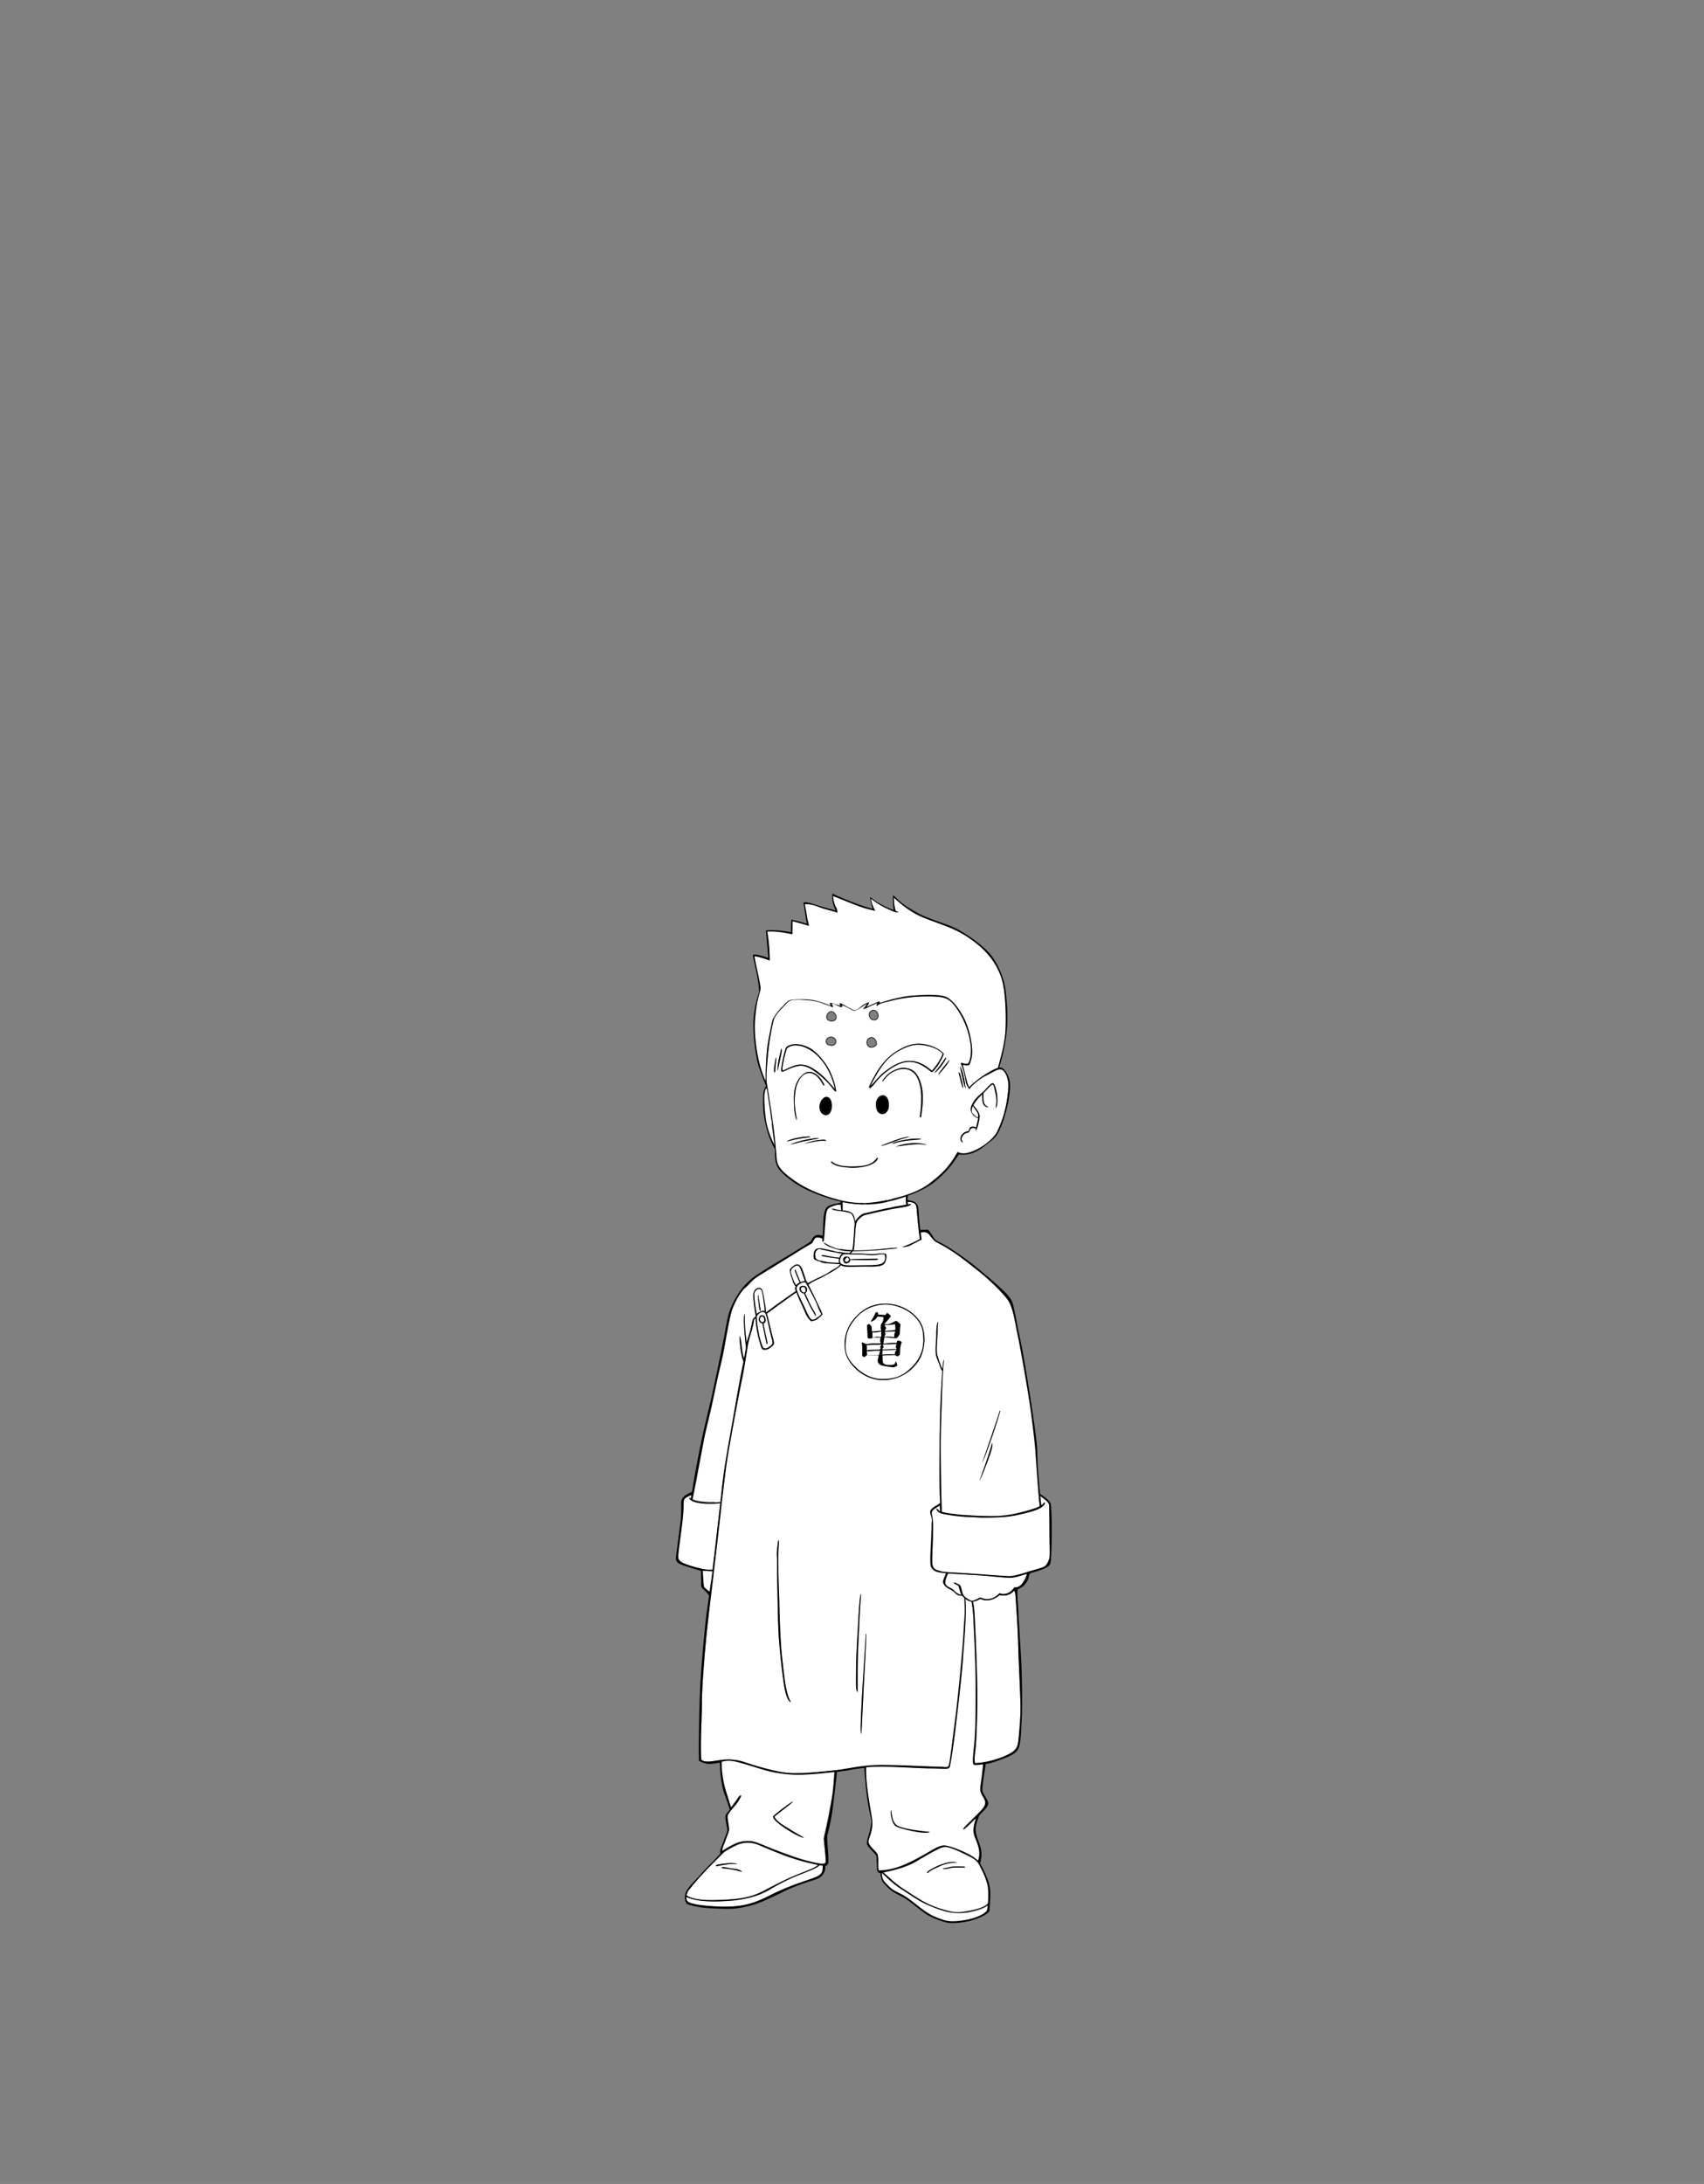 <svg id="svgcontainer" xmlns="http://www.w3.org/2000/svg" viewBox="0 0 1311.974 1680.872"><rect x="0" y="0" width="1311.974" height="1680.872" fill="#808080" stroke="none"/><title>krillin</title><rect id="contour" width="1311.974" height="1680.872" style="fill:none"/><g id="color"><path id="sourcils" d="M703.913,804.276c-5.4.9-13.2,4.5-18.7,9.4-4,3.6-7.4,8.4-11,14.5h-34.5a54.414,54.414,0,0,0-4.3-8.3c-4.7-7.1-10-11.5-15.6-13.8s-11.1-2.1-14.1.9c-2,6.8-4,15.8-3.1,16.8.4.4,4.7-2.4,9.1-3.7a15.213,15.213,0,0,1,11.1.7c8.1,3.7,12.9,9.4,19.9,17.4a47.858,47.858,0,0,0-2.7-8.9h33.5c-1.1,1.9-2.2,3.9-3.4,6.1,1.6-.6,6.3-6.8,8.7-8.8,8-6.7,14.8-10.1,21.1-10.1,8.7,0,13.5,4.5,17.5,7.5a44.336,44.336,0,0,0,8.3-13C721.013,805.476,709.313,803.376,703.913,804.276Z" style="fill:#fff"/><path id="peau" d="M779.513,1214.076c-4,.5-12.4-.7-21.8-1.4l-5.3-.4-64.7-283.4c1.4-.3,2.7-.5,3.9-.7,2.5-.4,4.6-.8,6.2-1.1a22.223,22.223,0,0,1-.3-6.3c-3.7,1.3-7.4,2.4-10.9,3.3l-.3-1.4c10-2.3,21.6-6.1,29-11.8,9.3-7.1,15.1-12.3,22-24.5,3.4,1.8,8,1.5,15.1-2.1s13.2-9.3,15.2-13.2a85.727,85.727,0,0,0,8.1-27.1c.5-4.3,1-7.4.7-10.5-.6-6.1-3.1-10.1-5.3-10.7-3.3-.8-7.3,2.7-11.8,4.7s-11.3,7.8-12.9,10.4c-2.7-3.9-2.5-4.3-3.3-8.7a50.043,50.043,0,0,0-3.3-10.8l.3-.7s4,1.8,5.3.5,3.1-8.1,1.7-15.8a65.842,65.842,0,0,0-8.9-23.9c-5.1-8-8.3-10.3-12.8-11.1s-13-.9-21.3-.3a115.7,115.7,0,0,0-21,3.8,34.2,34.2,0,0,0-5.7,1.7c-1.6.8-2.1,1.7-2.4,1.4s.7-2.2.7-2.2c-1.9.8-4.5,1.9-6.5,2.9-2.2,1.1-3.7,1.9-4.5,1.6a18.144,18.144,0,0,0,2.9-3.8c-2.9,1.3-7.8,5.3-9.8,5.3-1.4,0-5.3-2.9-9.4-4.3-.6.6,1,2.2-1.8,1.1s-3.5-2-6.2-2.5c.3,1.7,1.5,2.8.8,2.8s-1.9-.8-7.3-2.6a38.888,38.888,0,0,0-11.9-2.6c-5.9-.6-12.2-.7-14.3.7s-2.5,2.5-6.1,6c-3.5,3.5-5.3,6.4-5.9,8.7a181.529,181.529,0,0,0-4,23.2c-1.2,10.8-1.9,21.5-1.3,25,.7,4.1,2.9,17.8,4.4,28.6h-1c-1-7.9-2.2-15.6-3.4-23.2-.1-.4-.2-.9-.3-1.3,0,0-.9-.3-1.6,3.2-.8,4.3.1,17.4,1.4,23.7a70.832,70.832,0,0,0,6.2,17.2c-.4-3.3-1-7.3-1.7-13.6l-.4-2.8h1.1c1.4,10.1,2,17.8,2.4,23.3.5,5.8,0,9.3,8.8,16.4a86.139,86.139,0,0,0,16.7,10.7,128.209,128.209,0,0,0,21.8,7.7,72.725,72.725,0,0,0,20.2,2.6v1.2a90.467,90.467,0,0,1-16.4-1.8v6.4a19.416,19.416,0,0,1,4.8.9l.6.2-107,276.6c-1.9-.1-4.7-.3-6.1-.4.1,2.6.6,12.1,1.1,12.6a27.849,27.849,0,0,0,4.2,3.5c.3-2.1.6-4.3.8-6.5l109.7-283.7a16.131,16.131,0,0,1,1.5,5.3c.3-.5.6-.9.9-1.4,1.5-1.9,3.9-4.4,6.3-4.9s7-1.6,10.6-2.4c1.9-.4,4.7-1.1,7.6-1.7l64.9,282.4c-6.9-.4-14-.8-18.6-1.1a16.609,16.609,0,0,0-1.5,3.3c-1,2.9-1.2,4.5.3,6.1s3.6,1.6,5.2,3.3,4,3.6,6.2,3.8c-1.2-2.4-1.9-6.5-2.4-7s-2.7-1.3-3.3-1.9.3-.9,2.1.1c2.2,1.3,2.6,1,3.4,3.5.4,1.3.6,3.8,1.8,5.6s3.1,2.7,4.8,3.7c2.1,1.2,3.7,0,5.1-.5,1.9-.7,2-1.4,2.9-1.4s2.9,1.2,5.4,1.2a12.747,12.747,0,0,0,9.4-4.6c7.2,2.8,11.6-4.6,11.6-4.6a4.827,4.827,0,0,0,3.7-.7c2.2-1.2,4.9-5.6,5.9-9.7C786.013,1212.576,782.713,1213.676,779.513,1214.076Zm-32.6-346.1c.5-.5,2.8-.8,4.6.1.1-.5.2-1.1.4-1.8.4-1.6.9-3.6,1.2-5.3a10.866,10.866,0,0,1-4.6-3.3h.9l.1.1c1.7,1.7,2.3,2.2,3.7,2.3a6.462,6.462,0,0,0-.1-2.4c-.5-1.6-3.1-5.1-4-6.3,0,.1-.1.2-.1.3-.7,1.7-1,2.9-.7,4h-.6c-.6-2.3-.2-4.1,1.4-6.8h0a20.708,20.708,0,0,1,2.8-3.8c2-2.2,4.5-4,5.6-5.1,1.7-1.7,5.2-5.9,6.5-6.1s2,1.4,2.9,4.9a36.307,36.307,0,0,1,1,8.7c0,3.2-.6,4.9-1.3,5.6,1.3-7.7,0-10.4-.8-14.5s-1.3-4.6-3.3-2.6c-1.6,1.6-3.3,3.4-5.4,5.5,0,2.1.1,4.3.3,6.4.4,3.4,2.9,3.7,3.5,4.4a4.1,4.1,0,0,1-3.5-1.8c-.6-1.2-1.2-2.2-1.2-8.1l-.9.9a28.373,28.373,0,0,0-5.9,7.5c3.4,4,4.5,6.1,4.8,7.7s-.5,4.9-1.1,7.4-1.5,4.6-1.8,4.4-.1-.6.1-1.6a5.122,5.122,0,0,0-3-.3c-1.3.3-1.8,2.2-2.4,3.1-.3.5-1.6.4-2.9,1a4.68,4.68,0,0,0-2.2,2.4c-1.4,2.6.3,3.5.5,4.5-2-.4-2.6-3.4-.8-5.9s4.2-2.2,4.8-2.5S746.413,868.476,746.913,867.976Zm-3.4-30c-1.7-3.5-2.7-9.7-4.4-17.1C741.013,822.676,742.813,831.476,743.513,837.976Zm-3.4-7.6h0c1,3,1.6,6.3,1.1,7.3-2.4-7.8-2.5-10.5-3.5-12.3C739.613,825.776,739.313,827.776,740.113,830.376Zm-56.5-2.5h0c-2.4,2.3-3.9,4.9-4.3,4.5s2.1-3.4,4.1-5.3,8.5-6,14-5.1,8.7,3,11.5,11.3c3,9.1,1.1,20,.5,25.7-.1,1.2-1.4,1.5-1-.6s1.9-14.2.2-22-4.1-10.9-7.9-12.6-8.6-1.2-12.9,1.1A13.991,13.991,0,0,0,683.613,827.876Zm.8,22.8h0c0,4.1-2.4,6.8-4.8,6.8s-4.7-1.4-5.2-6.3c-.4-4.6,2-8,5.2-8S684.413,846.476,684.413,850.676Zm24.6,25.8h0c.5.5.1.3-6.4.9s-12,1.6-15.6,3.1c.5-1.4,5.2-2.6,11.8-3.6A38.6,38.6,0,0,1,709.013,876.476Zm-19.3,6h0c6.7-2.7,16.8-3.7,23.9-1.4C707.313,880.376,705.113,880.176,689.713,882.476Zm32.8-55.4h0c.7-2.2,7-9.3,8.6-11.5C731.013,817.776,722.513,827.576,722.513,827.076Zm5.9-12.6c0,.6-4.2,7.9-8.9,11.5.9-1.9,3.9-4.6,8.4-11.7C728.113,813.776,728.413,813.876,728.413,814.476Zm-37.8-5.7h0c10.9-6.5,16.7-6.1,23.3-4.7s11.6,5.2,12.7,7c-1.6,4.5-5.7,11.5-9.1,14-.8,0-2.5-2.3-8.2-5.4s-12.7-3.9-20.9,1.1a51.857,51.857,0,0,0-14.8,12.8c-2.8,3.5-3.7,3.8-3.7,3.8l-1.1-.7C673.313,826.976,679.713,815.276,690.613,808.776Zm-19.5-30.9h0c2.2-1.1,4.7.5,5,3.4a3.2,3.2,0,0,1-2.6,3.7,3.244,3.244,0,0,1-2.8-.8C668.313,781.776,668.913,778.976,671.113,777.876Zm-.7,20.7h0c3.2-.5,4.5,3.3,4.5,4.8s-3.6,3.7-5.9,2.1C666.413,803.776,667.213,799.076,670.413,798.576Zm-31.4-19.8h0c2.6-1,4.5,1.6,4.8,3.9.3,2.7-3.1,4.1-5.9,2.5C635.413,783.776,636.413,779.876,639.013,778.776Zm-2.74,21.484c.013-.028.026-.056.04-.084a3.739,3.739,0,0,1,1.2-1.3c3-1.9,6.5.3,6,3.3s-3.9,2.7-5.8,1.9A2.885,2.885,0,0,1,636.273,800.26Zm-39.16,20.216h0c-.4,2.9-.1,4.8-.7,4.8s-.7-2.6,0-6.3.7-5.4,1.1-5S597.513,817.576,597.113,820.476Zm2.3-4.2h0c.8-4.2,1.9-7.9,1.9-8.5,0-1.1.6-.6.6.6s-3.2,15.7-3.2,15.7C598.413,823.376,598.813,819.476,599.413,816.276Zm2,7.4c0-1.3.6-7.3,3.6-17.3,3.3-3.3,10.8-4.1,19.2.8,4,2.3,10.3,8.9,14,16,4.2,8,5.7,16.5,5.3,16.9-.7.7-2-2.6-7.6-8.1s-13-11.3-18.4-11.7-13.1,4-14.3,4.4h0C602.013,825.076,601.413,824.976,601.413,823.676Zm10.6,26.2h0c.3,5.8,1.6,11.3,1.6,12.2-1.2-1.1-2.3-6.4-2.3-17s3.7-15.6,7.8-18.7c4.1-3.2,10.9-1.3,15.6,8.4.2.5-.4,1.3-1.2-.3s-4.7-8.7-10.3-8.7-8.9,6.5-10.1,11.1A47.652,47.652,0,0,0,612.013,849.876Zm-6,28.7h0c0-1.1,9.8-3.9,17.7-3.9.3.3.4.6-2.8.9A91.449,91.449,0,0,0,606.013,878.576Zm2.4,2.1h0a77.528,77.528,0,0,1,20.1-4.8c1.5,0,3.4,0,.1.6-2,.4-6.3,1.1-11.4,2.2C614.213,879.476,609.813,880.776,608.413,880.676Zm10.9-.4h0a45.054,45.054,0,0,1,14.9-3.1c1.9,0,1.9.9,1.9.9C633.113,878.176,632.613,877.376,619.313,880.276Zm16.7-22c-2.2,0-5-2.1-5-6.4s3.1-7.7,5.3-7.7,4.3,2.1,4.3,6.9S638.213,858.276,636.013,858.276Zm15.8,40.2h0c-7.1-.7-9-1.6-11.7-3.5-.6-.4,0-1.2,0-1.2.4,0,2.7,4,15.1,4s16.2-2,19.3-5.9c.9-1.1,1.5-1.4,1,.2s-3.6,4.1-8,5.2A41.354,41.354,0,0,1,651.813,898.476Zm28.1,27.3a77.009,77.009,0,0,1-12.7,1.3v-1.3a92.827,92.827,0,0,0,11.8-1.4c1.1-.2,2.3-.4,3.5-.7l.3,1.5c-.9.2-2,.4-2.9.6Zm-1.5-43.8h0c.4-.4,4.8-2.1,10.7-4.3s10-2.8,11.1-2.8c-2,.9-4,.9-9.9,3.2S678.413,882.276,678.413,881.976Z" style="fill:#fff"/><path id="btn3" d="M681.513,967.776c-.2-2.5-.2-2.4-2.4-2.4s-3.9.7-7.5.7-4.9-.5-10-.5c-5.5,0-10.5-.4-11.8-.2a2.826,2.826,0,0,0-1.8,1.4h-1.1a4.9,4.9,0,0,1,1.7-1.8c-9.3-1.5-12.3-2.4-15-3s-3.2-1.1-4.8.5-1,3.2-1,5,2.3,2.6,3.3,2.8,2.5.4,4.6.9,5.3.6,10.4.9a3.194,3.194,0,0,1-.3-1.4h.9c.1,2,2.3,2.9,4.6,3.2,2.5.3,12.1,0,16.9,0s8-.2,10.2-1.1A4.607,4.607,0,0,0,681.513,967.776Zm-47.9-.9c-1.5-.2-1.3-.9,0-.9s5.1,1.3,11.7,1.9v.8c-1.2-.2-3.2-.4-5.1-.7C637.213,967.576,634.313,966.976,633.613,966.876Zm17.3,5.4a3.529,3.529,0,0,1-1.5-1.7h1.3a1.484,1.484,0,0,0,2.077.3h0a1.3,1.3,0,0,0,.122-.1l.1-.1.1-.1h1.3c-.1.2-.2.3-.3.5a4.717,4.717,0,0,1-3.2,1.2Zm24.2-2.8c-1.5.3-4.2.3-9.6.3-3.5,0-7.3-.1-9.5-.2v-.6c7.1-.1,17.6-.4,18.9-.4S676.613,969.176,675.113,969.476Z" style="fill:#fff"/><path id="btn1" d="M592.313,1022.676c-1.1-5.3-2.1-9.4-2.7-11.2a2.359,2.359,0,0,0-2.8-1.6v-.8a3.13,3.13,0,0,1,1.9.2c.1-1.1,0-2.3-.6-6-.6-4.2-1.3-9.5-2-10.3a2.454,2.454,0,0,0-3.2-.6,5,5,0,0,0-2.3,3.8,96.1,96.1,0,0,0,2,15.1,10.946,10.946,0,0,1,1.7-1.3v1.1a3.8,3.8,0,0,0-1.6,2.5,66.079,66.079,0,0,0,1.2,10.8,51.7,51.7,0,0,0,3.3,12.1c1,2.2,3,1.6,4.9.4s2.8-2.2,2.8-3.5S593.413,1027.876,592.313,1022.676Zm-8.3-25.2c0,.6.3,2.7.8,6.1.3,1.9.6,3.3.7,4.1h-.8a87.775,87.775,0,0,1-1.2-10.3c-.1-.9.5-.6.5.1Zm6.2,36.2c-.2-1.1-1.6-6.4-3.1-15.1h-.3v-.9c.1,0,.2.1.3.1.6,0,1.3-.5,1.3-2s-.8-2.5-1.6-2.5v-.8c1,0,2.3.4,2.7,2.9.4,2.1-.6,3-1.6,3.3,1.1,6.2,2.9,13.9,3.1,14.9S590.413,1034.876,590.213,1033.676Z" style="fill:#fff"/><path id="btn2" d="M626.513,998.676c-2.7-5.3-5.9-11.2-6.3-11.5a2.087,2.087,0,0,0-1.8,0v-.9l1.5-.3c-1.9-4.4-3.4-10.7-4.8-11.5s-3.1-.1-4.8,1.6-1.4,2.9-.9,4.6c.6,1.7,2.1,6.8,3.8,8.5a10.065,10.065,0,0,1,1.9-1.6l.8-.4c-1.4-3-2.7-6.1-3.8-9.2-.3-.8.5-.9.8,0a89.382,89.382,0,0,0,3.7,9l.2-.1v.9l-.4.2c-2.1,1-3.2,2.5-3,3.9.2,2.3,4.3,10.1,6.4,15s3.8,8.2,5.4,9a4.279,4.279,0,0,0,2.9-.8c1.4-1,3.8-2.4,4.4-3.6C630.213,1008.076,629.113,1003.976,626.513,998.676Zm-9.9-8.6v4.2c-1.2-1.3-1.5-3.4,0-4.2Zm11.4,22.6c-.2.2-1.1-1.5-3-4.8a115.584,115.584,0,0,1-5.9-12.3h-.7v-.8c.8.2,1.9,0,1.8-1.8s-.9-2.4-1.8-2.4v-.9a2.772,2.772,0,0,1,3,2.4,3.162,3.162,0,0,1-1.5,3.3c.4.8,1.5,3.1,2.7,5.9a61.541,61.541,0,0,0,4.3,8C628.313,1011.676,628.213,1012.476,628.013,1012.676Z" style="fill:#fff"/><path id="ecusson" d="M703.313,1012.576c-5.7-5.7-16-9.5-24.8-8.4a30.332,30.332,0,0,0-20.5,11.3c-5.5,6.7-6.4,12-6.7,15s-1.9,10.3,3.6,17.5,14.2,13.4,24.4,13.4,16.2-2.8,22.7-9.2c6.5-6.5,8.8-13.3,8.8-21.5C710.913,1022.576,709.013,1018.276,703.313,1012.576Z" style="fill:#fff"/><path id="cheveux" d="M772.013,756.076c-2.2-9.2-7.8-20.3-20.4-30.1s-21.1-12.2-31.3-16.1-17.6-5.7-32-18.9c0,7.3,1.5,10.3,1.5,10.3l2.1,1c-1.8.4-4.2-.6-10.3-3.5a56.28,56.28,0,0,1-10.9-7,23.961,23.961,0,0,0,3.2,9.3,87.073,87.073,0,0,1-11.4-3.1c-7-2.5-14.6-5.8-21-8.2-.1,5.3,3.2,10.2,3.2,11.1v1.6c-3.2-1.3-7.7-1.9-14.8-4.6-6.9-2.6-10.2-1.8-10.2-1.8,1.6,8,1.6,10.4,2.3,12.7a27,27,0,0,1,.8,3.9c-3.8-1.4-12.6-3.6-12.6-3.6,0,5.9-.1,10-.1,10-6.4-1.3-12.3-2.4-19.3-2a138.865,138.865,0,0,1,1.9,22.3c-5.7-2.2-8.4-2.9-11.8-3.4.6,4.6,4.7,21.2,4.7,24.5s-2.2,7-3.3,15.3-1.7,13.9-.8,23,2.7,21.9,8.2,33.3h0a237.728,237.728,0,0,1,1.1-25.3c.5-4.7,3.8-21.3,4.5-22.7a40.263,40.263,0,0,1,7.1-9.3c2.5-2.5,3.8-4.6,6.3-5.2s13.3-1,19.1.4a68.64,68.64,0,0,1,12.3,4.2s-1.9-2.4-.4-2.4,2.8.9,7.8,2.4c0,0-1.5-2.1-.5-2.1s4.1,2.3,10.6,5.4c3.7,0,5.2-4.2,11.4-6.1.3.7-.2,1.4-.8,2.1l-1.1,1.5s9.3-4.3,10-4.3,0,1.3,0,1.3,13.8-4.9,25.4-5.8,21.3-.8,25.5.8,9,6.8,13.3,14.6,6.6,17.7,7.2,25.1-1.9,12.3-2.3,12.8-2.3.4-5-.1c2.3,7.3,3.2,14.3,5,17.3,7.5-7.5,17.6-13.5,22.2-14.9,2.2-8.5,5.3-18.5,5.9-29.6S774.213,765.276,772.013,756.076Z" style="fill:#fff"/><path id="pantalon" d="M751.313,1399.276c-4.4,4.4-8.5,8.6-9.8,8.8,0-1.3,3.7-4.5,8.7-9.5s8.3-7.8,8.3-11.2-3.8-6-3.8-10.3c0-3.8,1.1-7.2,2.1-19.4-3.7.5-6.9.7-7.3.3-.7-.7-.9-3,.4-15s1.2-35.5,1.2-44.9-.7-30.2-1.3-42-.5-15.3-1.9-23.5a.6.6,0,0,1-.4-.1,15.122,15.122,0,0,1-4.5-2h0c1.4,9.2-1,33.3-1.8,46.3s-4,39.9-5.7,53.5-3.7,26.5-4.4,29.3-5.4,1.3-14.5,1.3-24.3-1.3-37.6-1.3c-4.7,0-8.2.1-11.2.3h-.4l.8-.1-.1-.5-27.3,3.6h-1.2v.2l-.9.1.1.5.8-.1v.2c-7.3.9-14.9,1.5-21.5,1.8a94.345,94.345,0,0,1-27-2.8c-7-1.8-22.3-7.1-27.6-7.7a19.061,19.061,0,0,0-8.2.6,77.737,77.737,0,0,0,3.8,24c1.7,5.5,3,9.7,3.5,11.2l1.2-1.5c1.3-1.7,2.3-2.9,3.2-4.3,1.3-2,2.3-3.8,3.5-3.4-2,4.4-3.8,6.5-6.6,9.8-3,3.6-4,4.7-4,6.6s1.2,7.8,1.2,9.6-1.5,4.8-2.8,8.5c-1.2,3.3-2.6,6.1-2.5,8.3a65.587,65.587,0,0,1,8.1-4.7,23.509,23.509,0,0,1,12.4-3c5.4,0,10.3,3.1,24.3,8.3s18.4,6.4,25.7,8.1,8.8,1.3,9.2-.3-1.4-16.3-1.4-17.8,1.7-7,4.3-20.9,2.8-15.1,3.9-30.8l-1.5.2v-.2l25.8-3.4c-.6,12.2,3.4,32.1,4.3,38.2a26.808,26.808,0,0,1-1.2,14.3c-1.5,4.4-1.8,5.2-.4,7.3s5,5.5,5.8,6.8c1.1,1.9.8,5.8.8,8.3s-.1,4.6.8,4.6,4.8.1,12-1.8,15.8-6.5,22.4-10.2,11.5-7.2,15.7-7.2c2.6,0,9.7,2.4,15.8,5.3a41.248,41.248,0,0,1,10.2,6.4c2.7-7.2-.7-13.5-2.6-18.6C748.713,1408.476,749.713,1405.276,751.313,1399.276Zm-146.8,7.8c-9.3-6.3-9.3-8.3-9.3-9s12.8-10.5,15.3-11.6c0,1.1-14.2,11.2-14.2,11.8,0,.4,1.3,2.3,4.3,4.8,1.6,1.2,3.8,2.5,6.2,4,7.1,4.5,12.3,7,12.1,7.3s-5.1-1-14.4-7.3Zm85-1.6c-3-2.1-4.3-10.3-3.6-12.4.8,2.2.5,7.9,3.8,11.3,2.3,2.3,10.7,3.8,17.7,4.8,3.3.5,8.1.8,8.3,1-3.8,1.9-23.2-2.7-26.2-4.7Z" style="fill:#fff"/><path id="tunique" d="M808.013,1181.176c0-10.2-.2-20-.2-22.3s-2.1-4.3-6.9-7.5c.4,4.2.7,7,.8,7.1a7.182,7.182,0,0,0,2.4-2.5,1.736,1.736,0,0,1,.3,1.4,8.48,8.48,0,0,1-3.4,3.1c-2.9,1.6-7.2,2.9-11.8,4-7.9,1.9-13.4,3.4-31.7,3.4-3.3,0-6.4-.3-9.1-.4a132.271,132.271,0,0,1-20.8-2.2v-1.1c1.3.3,3,.5,5.1.8a289.755,289.755,0,0,0,32.3,1.8c13.3,0,26.4-4.3,30.8-5.7a26.213,26.213,0,0,0,4.6-1.9c-.6-4.8-1.5-15.4-2.2-26.1-.6-8.8-1.2-18-1.6-21.5-.8-7.8-2.6-23.6-5.1-38.9s-6.5-38-8.3-46.2-3.2-20.2-7.5-26.2-15.2-16.3-23-22.5c-4.3-3.3-11.7-9.3-18.4-13.9a154.342,154.342,0,0,0-13.5-8c-3.2-1.6-5.2-6.7-7.7-7.4a7.866,7.866,0,0,0-4.3.1c.3,2.9.6,5,.6,5.2s-.3.8-.7.5c-1.5.8-6.9,3.5-8.5,4.4a16.1,16.1,0,0,1-5.8,1,62.768,62.768,0,0,0,8.5-3.4c3.8-1.8,4.1-2.2,5.4-2.7a6.279,6.279,0,0,1-.2-.7c-.5-2.4-1.5-11.3-2-17.8s-.4-8.3-3-9.4a10.523,10.523,0,0,0-4.3-.7,13.552,13.552,0,0,0,.2,2l1.7-.4c1.1-.3.8.6-1.1,1.4s-7.3,1.3-14.5,2.8-14.4,3.1-17.6,3.9-3.9,1.2-6,3.3-2.4,3.5-2.8,6.9c-.3,3.4-1,14.9-1.3,16.4a2.221,2.221,0,0,1-.5,1.1h3.1c3.5,0,12.5-.5,19.1-1.2s10.5-.9,11-.9.9.5,0,.5-3.7.5-10.3,1c-6.3.6-19,1.1-23.4,1.2a12.094,12.094,0,0,1-1.6,1.6c1.2.1,2.4.2,3.8.2,4.5,0,5.7.1,10.8.4s5.8-.4,8.7-.4,4.2-.1,4.2,1.2a9.744,9.744,0,0,1-1.3,6.2c-1.8,3.1-9.6,2.6-14.8,2.6-9,0-13.5.6-16.8-.2a4.961,4.961,0,0,1-2-.8,29.417,29.417,0,0,1-5.3,4c-3.5,2.3-4.5,2.6-7.7,4.4s-5.2,2.5-7.7,3.8a40.946,40.946,0,0,0-4.4,2.8c1.3,2.4,3.2,6.3,5.3,10.6,1.5,3,2.6,5.6,3.6,7.7,1.1,2.5,2,4.2,2,4.4,0,.4-3.5,3.5-4.8,4.3a14,14,0,0,1-4,1.1c-2.4-2-3.8-4.9-5.3-8.4s-2.7-5.7-4.4-9.8l-1.6-4c-5.9,3.9-20.2,14.4-22.8,16.4.8,2.1,1.7,6.1,3.2,12.7,1.7,6.9,2.3,8.4,2.3,9.8s-.7,2-2.7,3.5-4,2-5.3,1.7-1.8-1.1-3-5.7a85.631,85.631,0,0,1-3.2-18.2h0a1.4,1.4,0,0,0-.9.3c-.4.4-.3,1.3-1.5,6.6-1.3,5.3-2.5,7.8-3.7,14.3s-2.2,14.7-4.9,28c-2.8,13.3-8.8,45.7-11,60-.7,4.8-1.9,14.2-3.2,25.1h-.9c.3-3,.7-5.9,1-8.6,1.6-13.6,5-32.1,6.5-40.4s5.8-34.4,8.2-45.6c.6-2.7,1-5,1.4-7-2.5-5.6-3.4-20.2-2.9-19.7a30.8,30.8,0,0,1,1.3,6.6c.5,4.1.9,8.9,2.1,10.5.8-4.3,1.1-6.5,1.4-8.3-1.8-14.9-2.1-24.7-.9-25.9a118.259,118.259,0,0,0,1.5,22.3,35.709,35.709,0,0,1,1.6-5.6,69,69,0,0,0,2.5-10.2c.6-2.7.8-2.9,2.6-4a1.8,1.8,0,0,1,.2-1h0a100.882,100.882,0,0,1-1.9-15.5c0-2.5,1.1-5,3.3-5.6a2.8,2.8,0,0,1,3.8,2c.5,1.5,2.1,11.1,2.4,13.3a10.13,10.13,0,0,1,.1,3l.3.3c5.2-3.8,10.6-7.7,13.6-9.9,2.8-2,8.1-5.6,9.3-6.5-.2-.5-.3-.8-.4-1.1a2.983,2.983,0,0,1,.3-2.6c-1.4-1.6-2-3.3-3-6.3a33.145,33.145,0,0,1-1.6-6.2c0-.7,2.4-3,4-3.8s3.8-.8,5.5,3.1c1.5,3.4,2.5,7.4,3.2,9.2.1,0,.2.1.3.2a5.986,5.986,0,0,1,.9,1.5c3-1.7,5-2.7,8.4-4.3a53.35,53.35,0,0,0,7.1-3.8c2.4-1.6,4.5-2.5,6.8-4a8.493,8.493,0,0,0,2.6-2.4l-.2-.2c-1.8-.1-7-.4-10.6-.7-4.5-.3-3.7-1.1-5.2-1.5a11.783,11.783,0,0,1-4-1.7c-.6-.6-.9-5.4.8-7,1.6-1.6,4.3-1.4,8.6-.4a123.992,123.992,0,0,0,14.8,2.7h0c.8,0,1.8.1,2.9.2.6-.7,1.1-1.2,1.4-1.5a33.457,33.457,0,0,1-10.4-1.4c-4.5-1.2-8.4-2.6-11-5.2,1.8.4,5.6,3.9,13.2,5,4.4.6,6.8.8,8.8.9a1.4,1.4,0,0,0,.3-.4c.3-.3.9-5.7,1.3-13.1.2-3.2.3-5.2.5-6.5h0c0-3.7-1.6-7.9-3.3-8.7s-5.4-1.3-9-1.7-5.2-1.2-5.2-1.6,1.9.5,5.4,1a14.118,14.118,0,0,0,1.8.2l-.5-4.4c-3.7.1-5.4.9-8.2,2.1s-3.1,4.8-3.5,10.1c-.5,5.3-.9,12.6-1.2,15.1-.4,2.5-1.4.8-1.1-.5a1.7,1.7,0,0,0,.1-.7c-2.6-.9-4.7-1.3-5.7-.2s-1.7,3.5-2.8,4.1-4.7,2.6-11.4,6.8-24.1,14.9-29.6,18.3-6.6,6.2-10,8.9c-3.4,2.8-9.1,12.3-10.9,19.5s-3.9,19.5-5.8,29.6c-.9,5.1-2.5,11.1-4.2,18.6-1.6,7.3-3.4,16-4.5,21.2-2.3,10.5-4.6,19.2-6,25.9-1.4,6.5-7.6,40.9-9.2,48,4.1,1.8,11.4,2.4,17.1,2.1v1.3a56.2,56.2,0,0,1-9.2-.2c-6.7-.8-10.3-2.3-10.3-4.7a6.349,6.349,0,0,0,1.3,1l.2-2.5c-4.8,1.9-6,2.8-6,5.7a145.535,145.535,0,0,1-1.3,17.4c-1.2,9.6-2.6,18.7-2.8,22.7s.3,3.8,2,5.5,12.1,4.6,15.2,5.2a25.556,25.556,0,0,0,9.1.8c.9-7.2,1.8-14.3,2.4-20.2.9-7.9,1.9-16.4,2.8-24.6h1.1c-2.1,18.7-4.3,38.1-5.2,45.3-1.7,13.4-5,40.5-6.3,54.7s-3.1,36-3.1,48.1-1.3,29.4-.5,43.1c2.8,2.8,9.3,1,15.1.3a39.621,39.621,0,0,1,19,1.9c8.1,2.7,19.9,6.2,30,7.7s26.1-.4,37.7-1.6,21.1-4.1,36.7-4.1,36.9,1.3,43,1.3,7.8,1.3,8.8-.8,2.7-17.8,4.9-34.5,6.2-57.9,6.6-68.4c.4-10.3,1.5-14.3.5-25.6l6.9,2.1c1.3,6,1.3,11.4,1.9,23.2s1.5,39,1.5,49.7-.5,30.1-1.2,37.8-1.4,10.3-.6,13.5c13.1-.4,27.2-6.7,30-9.5s3.1-4.3,3.7-11.1,1.3-13.6,1.3-22.3-1.4-33.5-1.7-46.2-1.3-27.6-1.8-34.6c-.4-6-.4-7.3-1.3-9.1-3,3.5-6.8,4.5-11.3,3.5-5,4.3-10.7,5-14.8,2.9a22.5,22.5,0,0,1-4.5,1.9l-8.2-2.5v-.1h0l-1.5-1.5c-3.5.1-4.4-1.1-5.7-2.4a18.1,18.1,0,0,0-4.3-2.9c-2.7-1.3-4.4-3.3-4.7-5s1.1-3.8,2.2-7.1c-6.1-.5-8.3-1-10.2-3s-1.8-3.7-1.8-9.2c0-2.5.3-7,.5-12.1.3-6.3.5-13.1.5-15.3h1.1c.5,5.4-.6,24.4-.6,30.5s3,6.5,6.3,7.5,12.3,1.1,23.5,1.9,27,2,29.8,2,7.6-1.2,13.7-3.2,11.4-3.2,13.2-4.3c1.8-1.2,2.9-3.5,3.6-5.9S808.013,1191.276,808.013,1181.176Zm-38.4-95.2s.5-.8.5.2c-1.7,7.2-10,31.4-13.8,40C757.413,1121.876,768.713,1090.476,769.613,1085.976Zm-5.7,24.6c.7,1.5-.8,6.6-2.9,12.4s-5,13.3-6.9,16.8c2.5-7.7,4.7-11.8,9.8-29.2Zm-160.4,185.4c-1.4-9.2-3-23.8-3.8-34.8s-1-33.7-1.3-43.9.1-16.5-.3-20.5a50.244,50.244,0,0,1,.5-6.7c.3-2.7.4-4.5.9-4.5.4.4.1,1.7-.1,6.7s-.1,20.8.3,31.1.4,35.3,2.6,54.5,2.7,24.3,6.5,32.5c-2.2-1.6-3.9-5.2-5.3-14.4Zm117.3-269.2c0-5.6.8-9.3,1.2-9.3s-.2,1.3-.2,7.3c0,5.9-1.3,14.5-.2,18.3s3,9.7,4,10.6c.4-4.3.7-7.2.9-7s-.6,8.1-1,18.1-1.3,36.3-1.3,47.9c0,5.9,0,19.7.3,31.3,0,2.6.1,5.1.2,7.5h-1.2c-.5-17.7-.1-32.3-.1-43.1,0-13.3.7-30.8,1.3-41.5.3-4.2.5-8.2.8-11.6-1.5-1.5-1.3-2.2-2.9-6.4s-2.3-5.3-2.3-10c0-4.8.5-6.5.5-12.1Zm-60.5,258.5v17.1c-1.7-1.7-1.2-5.7-1.2-18s1.3-28.1,1.8-38.7,1.3-19,2.1-19c0,2.2-.7,7.9-1.2,20s-1.5,26.7-1.5,38.6Zm5.3,1.8c-.9,14.7-2.2,46.1-2.5,47.7-.9-1.9-.4-10.2.3-24.4.4-8.9,1.7-26.4,2.4-38.9.3-4,.5-7.5.6-10,.1-2.3,0-3.9.6-3.7,0,1.5-.5,14.6-1.4,29.3Zm42.7-241.5a32.579,32.579,0,0,1-26.9,16.6c-13,.6-23.6-7.6-28.5-16.1-4.8-8.5-3.2-22.2,4.6-31.1,5.4-6.1,12.3-11.6,24-11.6s21.4,5.8,26.5,13.4c5.2,7.6,4.8,20.7.3,28.8Z" style="fill:#fff"/><path id="semelle2" d="M730.913,1471.876c-4.7-.8-14.8-4.3-22-8.3-3.8-2.1-7-4.3-10.2-6.4-2.9-1.9-5.9-3.8-8.3-5.5-4.5-3.3-8.1-7.1-11.5-10.1a13.608,13.608,0,0,0,.9,4.8c.9,2,1.7,2.7,5.2,6.2s8.1,4.3,13.7,8.3,12.1,10,19.2,13.7a57.018,57.018,0,0,0,7.2,2.9c4.4,1.5,8.2,2,16.5.8,12.2-1.8,18-6.3,18.5-7.6a27.561,27.561,0,0,0,.6-4c-4.7,3.3-10.8,4.6-15.4,5.4A46.274,46.274,0,0,1,730.913,1471.876Z" style="fill:#fff"/><path id="shoe2" d="M724.513,1469.176c11.5,3.5,13.5,2.9,21.4,1.5,7.1-1.3,12.4-3.2,14.7-5.7a72.313,72.313,0,0,0,0-11.4c-.6-6.5-4.8-14.3-6.7-18s-3.8-4.8-10.3-8-12.5-6-16.5-6a17.518,17.518,0,0,0-5.9,2.2c-5.9,2.9-14,7.9-17,9.6-8.4,4.7-20.5,7.1-24.3,7.9,5,4.1,8.5,8.3,17.2,13.8C706.513,1460.876,713.013,1465.676,724.513,1469.176Zm17.6-31.9c-1.5,0-9.1-.1-10.3.3a17.065,17.065,0,0,1-6,.8,2.075,2.075,0,0,1,1-.6,20.7,20.7,0,0,0,4.2-.8c2-.8,11.6-.4,11.6-.4S743.613,1437.276,742.113,1437.276Zm-25.6,1.6c3.1-1.9,14.3-7.6,20.7-5.3a30.921,30.921,0,0,0-11.7,1.9c-3.6,1.5-3.8,1.8-6.6,3a16.347,16.347,0,0,0-4.7,3.2C713.713,1441.176,713.413,1440.876,716.513,1438.876Z" style="fill:#fff"/><path id="shoe1" d="M552.113,1462.276c12.8-.5,23.8-.8,35.7-7s19.6-10.1,29.1-13.8c8.4-3.2,11.7-4.8,12.9-6.2-1.8-.4-3.9-.8-6.2-1.4a150.078,150.078,0,0,1-21.9-6.8c-8.1-3.2-14.6-6.1-17.9-7.3a20.832,20.832,0,0,0-12.8-1.1c-5.3,1.3-13.2,6.3-13.6,6.8s-5.1,5.2-10.3,10.3a247.321,247.321,0,0,0-16.7,18.7,10.511,10.511,0,0,0-1.8,4.2C531.913,1461.176,540.113,1462.676,552.113,1462.276Zm19.3-21.4c-2.8-1.2-7.4-1.9-10.7-2.4s-4.4-.3-5-.8.6-.8,4.5,0,9.3.5,11.2,3.2Zm-19.4-5.6c1.4-.5,13.5-2.5,15.7-.4-3.4-.9-10.8.4-15.2,1.3C550.913,1436.476,550.513,1435.776,552.013,1435.276Z" style="fill:#fff"/><path id="semelle1" d="M617.413,1442.276a164.093,164.093,0,0,0-24.2,11.8c-8.2,5-19.4,8.2-32.4,9-12.7.8-24.2.6-32.3-3a5.833,5.833,0,0,0,.6,2.9c.8,1.2,3.7,2.4,10.2,3.3s19.7,2.1,30.6.5,18.5-5.8,25.9-9.4a192.151,192.151,0,0,1,23.1-9.3c7-2.4,9.6-3.2,11.9-4.8,2.4-1.7,2.7-3.4,2.7-7.3-.8-.1-1.7-.2-2.5-.3C629.413,1437.676,623.413,1439.876,617.413,1442.276Z" style="fill:#fff"/></g><g id="line"><path d="M654.613,969.676c1.4,0,6.4.2,10.9.2,5.4,0,8.1,0,9.6-.3s1.2-.8-.2-.8-13.4.3-20.4.4a2.7,2.7,0,0,0-1-1.7c-.9-.5-3.1-.8-4.1.8-1.1,1.9,1.1,4.2,1.5,4.2a5.265,5.265,0,0,0,3.2-1.2A3.669,3.669,0,0,0,654.613,969.676Zm-1.6,1.1a1.45,1.45,0,0,1-2.045.15c-.019-.016-.037-.033-.055-.05a1.847,1.847,0,0,1-.5-1.2c.2-.5,1.1-1.2,1.6-1.8.6-.6,1.1.5,1.5.8S653.713,970.076,653.013,970.776Z"/><path d="M625.013,1007.876c1.9,3.3,2.8,5,3,4.8s.3-1-1.2-3.5a76.7,76.7,0,0,1-4.3-8c-1.2-2.8-2.3-5-2.7-5.9a2.9,2.9,0,0,0,1.5-3.3c-.5-2.1-2.3-2.8-4.4-2.1s-1.6,3.6.3,5a3,3,0,0,0,1.8.6C620.913,999.676,622.913,1003.876,625.013,1007.876Zm-7.5-17.2c1.4-.4,2.5-.3,2.8,2.2.2,2.5-1.9,2-2.5,1.4-1.2-1.1-1.7-3.2-.3-3.6Z"/><path d="M586.513,1018.476a1.09,1.09,0,0,0,.5.1c1.6,8.7,2.9,14,3.1,15.1s1,.8.8-.3c-.2-1-2.1-8.7-3.1-14.9,1-.3,2-1.2,1.6-3.3-.5-3-2.4-2.9-3.3-2.9s-2,1.5-1.9,3.6A3.413,3.413,0,0,0,586.513,1018.476Zm.2-5.3c.8,0,1.7,1,1.7,2.5s-.7,2-1.3,2a2.562,2.562,0,0,1-2-2.1C585.113,1014.076,585.913,1013.176,586.713,1013.176Z"/><path d="M584.013,997.476c0-.6-.6-.9-.5,0,.3,3.7,1,10,1.4,10.9s.7.5.8.4-.3-1.7-.8-5.1C584.313,1000.176,584.013,998.076,584.013,997.476Z"/><path d="M809.513,1163.776c-.1-2.5-.4-6.5-.7-7-1.8-3-6.8-6.2-8-6.9-.5-5.3-1.2-12.5-1.7-19.4-.5-7-.3-13.2-.8-18.5-1.5-15.8-7.5-52.3-10.2-67.8-1.4-8.2-3-15-4.1-20.5-1-4.9-1.6-8.7-2.5-12.7-1.8-8.5-1.6-8.9-4.9-13.3-3.3-4.3-14.9-14.2-22.7-20.6a214.112,214.112,0,0,0-22.6-16.5c-7.3-4.6-8.4-4.5-10.4-5.8s-5.2-7.8-6.3-8.2-2.4.2-6.1-.1c-.4-3.4-.8-7.4-1-10.6-.5-7-.3-8-2.4-10-1.9-1.9-4-1.4-6.4-2.5a17.746,17.746,0,0,1,.5-3.2c8.4-3,16.5-7,21.8-11.7,9.6-8.5,11.8-11.9,17.2-19.9,8.4.6,13.5-1.5,20.4-7s8.8-6.2,12.3-14.9,6.8-21.9,6.8-31.3c0-6.8-4.4-13.8-7.7-13.8a2.21,2.21,0,0,0-.8.1,132.345,132.345,0,0,0,5.2-22.4c2.3-14.8.8-28-.1-36.7s-6-21.5-12.3-28.7-19.2-16.1-27.2-19.9c-6.2-2.9-15.9-5.5-25.1-9.7a74.321,74.321,0,0,1-7.3-4c-11.3-6.5-12.9-10.4-14.7-11.1,0,0-.7,3.8.4,11.3a87.892,87.892,0,0,1-10.8-5c-5.8-3.3-6-4.8-7.5-4.8,0,0,.7,3.2,1.9,8.8-9.9-2.6-27.1-9.6-30.7-11.8-1.2,7.5,2.7,13,2.3,13s-2.3-.5-10.2-2.8-11.2-3.9-14.6-3.2c1.2,5.4,1.5,10.8,2.8,16.3a117.3,117.3,0,0,0-12-3.1s-.3,3.6-.3,9.6c-6.1-1.2-14-2-19.3-1.3,0,0,.9,9.8,1.8,21-9-2.8-11.1-2.8-11.6-2.3s0,2.1,1.6,9.3a106.9,106.9,0,0,1,3,19.5,78.005,78.005,0,0,0-4.5,26.2,146.255,146.255,0,0,0,3,26.4c1,5.1,3.9,12.3,6.8,19.5-2.3,3.6-2.3,6.5-2.3,12a67.612,67.612,0,0,0,1.8,16.8c1.4,6,2.8,11.9,7.3,19.8,0,.8.1,1.6.1,2.5,0,4.9-.2,10.8,6.3,16.5,6.4,5.8,14.2,11.8,31.8,17.8a101.938,101.938,0,0,0,12.3,3.5l.1,1c-7.2,1.4-10.1,2.2-11.4,4.6s-1.8,5.5-2.1,13.3c-.1,3.6-.2,5.8-.2,7.2-2,.3-3-.8-5.3,0-2.4.8-3.4,4-4.3,4.8-.9.9-3.4,2.3-10.3,6.6s-21.4,12.7-30.1,18.5-13.3,11.4-17.9,19.8-5.5,13.9-7.4,24.5-6,29.9-8.7,42.7-6.1,25.6-8.5,36.8c-2.2,10.1-5.5,26.3-8.2,43.7-5.1,2.2-7.7,4-8.2,7.1s.6,7.4-1,18.6c-.7,5-1.4,10.9-2,15.5-.8,5.7-1.4,9.8-1.1,11.2.5,2.6,4.1,3.7,8.9,5.3,4.4,1.4,9,2.8,10.3,3.1.3,9.6-.1,11.2.3,12.4s3.5,3.1,5.9,6.6c-.6,4.3-1.1,8-1.5,10.8-1.6,10.8-4.7,45.1-5.4,61.7s-1.3,46.3-.8,54.7c4.8,2.8,7.9,2.8,13.8,1.8.9-.2,1.6-.3,2.3-.4.1,11.8,2.1,21,4,25.7s1.9,5.5,3.6,10.6c-2.1,2.3-3.4,3.6-3.4,5.6,0,2.7,1.5,8.9,1.5,10.1s-3,8.5-4.2,11.7c-1,2.8-1.7,4.4-1.1,6.3-1.2,1.3-3.3,3.7-8.2,8.6-7,7-6.7,7.4-11.9,12.7s-7.3,8.8-7.3,12,1.3,5.6,1.8,5.6a64.04,64.04,0,0,0,17.8,3.2c11.4.5,17.1,1,24.9-.7a74.228,74.228,0,0,0,19-6.2c8.2-3.6,9.8-4.7,15.8-7.5a173.184,173.184,0,0,1,19.7-7.2c4.9-1.5,6.6-2.8,8.2-5.9a7.861,7.861,0,0,0,.8-5,1.667,1.667,0,0,0,1.2-.5c1.3-1.3,1.3-1.5,1.3-5.3s-1.3-15.5-.8-17.9a164.159,164.159,0,0,0,4.4-22.7c1.4-11.4,2.7-23.1,3-26,2.8-.4,5.5-.8,8-1.2,5.4-.9,8.9-1.5,13-1.9,1.1,14.4,1.8,20.9,3.2,29.1s2.3,10.1,2.3,12.5a50.439,50.439,0,0,1-1.7,8.6c-.9,3.4-1.8,5.9-1.8,7.7,0,3.1,7.4,8.3,7.4,10.3s.4,7.5.4,9.6a2.913,2.913,0,0,0,2.6,3.2h.11c.2,3.9,1.5,6.8,2.3,7.5s4.1,5.1,9,7.8,6.7,3.2,11.6,6.9,10.5,8.6,14.8,10.8a65.284,65.284,0,0,0,14.2,5.2c3.1.6,12.9.1,20.4-2.5s9.9-4.6,11.5-6.2c.9-11.3,1.3-16.6-.5-22.3a76.8,76.8,0,0,0-6.6-14.6c1.9-7.5,1-11.1-1.1-16.8-2.2-5.9-3-9.3-1.8-13.5a62.256,62.256,0,0,1,2.4-7c5.1-5.1,6.7-6.7,6.7-9.1,0-3.2-4.5-7.1-4.5-10.5,0-3.1,2.2-17,2.6-19.7a45.914,45.914,0,0,0,7.5-1.9c5.8-2.1,15.1-5.1,17.4-9.3s2.4-15.1,2.8-22.3c.4-7.1.5-26.5-.2-42.8-.8-16.4-1.9-30.7-2.3-40.5-.4-9.1-1.2-14.8-.5-17.7a13.554,13.554,0,0,0,8.3-8.7c.4-1.9.1-2.2,1.5-3.8l1.5-.4c7-1.9,12.4-4,13.4-6.1s.9-4.8,1.3-13.7C809.813,1183.576,809.913,1171.276,809.513,1163.776Zm-228-365c-.8-9.1-.3-14.9.8-23.2s3.2-11.9,3.2-15.2-4.1-19.9-4.7-24.5c3.4.5,6.2,1.3,11.8,3.4a137.945,137.945,0,0,0-1.9-22.3c6.9-.4,12.8.7,19.3,2,0,0,.1-4.1.1-10,0,0,8.8,2.2,12.6,3.6a18.015,18.015,0,0,0-.8-3.9c-.6-2.3-.7-4.7-2.3-12.7,0,0,3.3-.9,10.2,1.8,7.2,2.7,11.7,3.3,14.8,4.6v-1.7c0-.9-3.3-5.8-3.2-11.1,6.4,2.4,14,5.8,21,8.2a73.822,73.822,0,0,0,11.4,3.1,25.093,25.093,0,0,1-3.2-9.3,59.539,59.539,0,0,0,10.9,7c6.1,2.9,8.4,3.9,10.3,3.5l-2.1-1s-1.5-3-1.5-10.3c14.4,13.3,21.8,15,32,18.9s18.8,6.3,31.3,16.2,18.2,20.9,20.4,30.1,2.8,25,2.3,36.4c-.6,11.1-3.6,21.1-5.9,29.6-4.6,1.4-14.7,7.4-22.2,14.9-1.8-3.1-2.8-10-5-17.3,2.8.5,4.6.5,5,.1s2.9-5.3,2.3-12.8-2.8-17.3-7.2-25.1-9.2-13-13.3-14.6-13.9-1.7-25.5-.8-25.4,5.8-25.4,5.8.7-1.3,0-1.3-10,4.3-10,4.3l1.1-1.5c.5-.8,1-1.5.8-2.1-6.3,1.9-7.8,6.1-11.5,6.1-6.5-3.2-9.6-5.4-10.6-5.4s.5,2.1.5,2.1c-5-1.5-6.3-2.4-7.8-2.4s.4,2.4.4,2.4a89.194,89.194,0,0,0-12.3-4.2c-5.8-1.4-16.6-1-19.1-.4s-3.8,2.7-6.3,5.2a42.477,42.477,0,0,0-7.1,9.3c-.7,1.3-4,18-4.5,22.7a236.678,236.678,0,0,0-1.1,25.3h0c-5.3-11.6-7.2-24.4-8-33.5Zm8.7,65.7c-1.3-6.3-2.2-19.4-1.4-23.7.7-3.5,1.6-3.2,1.6-3.2h0c.1.4.2.9.3,1.3,1.4,9.5,2.9,19.2,4.1,29.1.7,6.3,1.3,10.3,1.7,13.6a66.394,66.394,0,0,1-6.3-17.1Zm33.1,50.9a86.44,86.44,0,0,1-16.8-10.6c-8.8-7.1-8.3-10.7-8.8-16.4s-1.1-13.8-2.7-24.8-3.9-25.8-4.7-30.1c-.6-3.5.2-14.3,1.3-25a184.439,184.439,0,0,1,4-23.2c.7-2.3,2.4-5.1,5.9-8.7s4-4.7,6.1-6,8.3-1.3,14.3-.7a37.641,37.641,0,0,1,11.9,2.6c5.3,1.8,6.5,2.6,7.3,2.6s-.4-1.1-.8-2.8c2.7.5,3.3,1.4,6.2,2.5s1.3-.5,1.8-1.1c4.1,1.3,8,4.3,9.4,4.3,2,0,6.8-4.1,9.8-5.3a21.166,21.166,0,0,1-2.9,3.8c.8.3,2.3-.6,4.5-1.6,2-1,4.6-2.1,6.5-2.9,0,0-.9,1.9-.7,2.2s.8-.6,2.4-1.4a28.751,28.751,0,0,1,5.7-1.7,115.7,115.7,0,0,1,21-3.8c8.5-.6,17.1-.5,21.5.4s7.7,3,12.8,11.1a63.914,63.914,0,0,1,8.8,23.9c1.4,7.8-.4,14.6-1.7,15.8s-5.3-.5-5.3-.5l-.3.7a50.62,50.62,0,0,1,3.2,10.9c.8,4.4.6,4.8,3.3,8.7,1.6-2.6,8.4-8.4,12.9-10.4s8.6-5.5,11.8-4.7c2.2.6,4.7,4.6,5.3,10.7.3,3-.2,6.2-.7,10.5a85.719,85.719,0,0,1-8.1,27.1c-2,3.9-8.1,9.6-15.2,13.2s-11.7,3.9-15.1,2.1c-6.9,12.3-12.8,17.4-22,24.5s-25.1,11.2-36.3,13.2-20.2,2.4-34-1.2a133.457,133.457,0,0,1-21.6-7.9Zm56.6,10.3a130.7,130.7,0,0,0,17.6-4.8,22.223,22.223,0,0,0,.3,6.3c-1.6.3-3.7.7-6.2,1.1-4.5.7-11.7,2.4-15.3,3.2s-8.2,1.9-10.6,2.4-4.8,3-6.3,4.9a4.213,4.213,0,0,0-.9,1.4c-.9-5.6-2.2-6.9-4.9-7.7a20.32,20.32,0,0,0-4.8-.9v-6.4a79.414,79.414,0,0,0,31.1.5Zm-137.6,180.3c1.4-6.7,3.7-15.4,6-25.9,1.1-5.2,2.9-13.9,4.5-21.2,1.7-7.5,3.2-13.4,4.2-18.6,1.9-10.1,3.9-22.4,5.8-29.6s7.5-16.8,10.9-19.5c3.5-2.8,4.6-5.5,10-8.9s22.9-14.1,29.6-18.3,10.3-6.2,11.4-6.8,1.6-2.9,2.8-4.1c1.1-1.1,3.2-.7,5.7.2,0,.2-.1.5-.1.7-.3,1.3.7,3,1.1.5s.8-9.8,1.3-15.1.6-8.8,3.5-10.1,4.5-2.1,8.2-2.1l.5,4.4a14.118,14.118,0,0,1-1.8-.2c-3.5-.5-5.4-1.4-5.4-1s1.6,1.2,5.2,1.6a42.394,42.394,0,0,1,9,1.7c1.7.7,3.3,5,3.3,8.7h0c-.2,1.4-.3,3.3-.5,6.5-.4,7.4-1,12.8-1.3,13.1a1.382,1.382,0,0,0-.3.4c-2-.1-4.4-.3-8.8-.9-7.6-1-11.4-4.6-13.2-5,2.6,2.6,6.5,4,11,5.2a36.713,36.713,0,0,0,10.4,1.4,16.414,16.414,0,0,1-1.4,1.5c-1.1-.1-2.1-.2-2.9-.2h0a124.228,124.228,0,0,1-14.8-2.7c-4.3-1-7-1.3-8.6.4s-1.4,6.4-.8,7a11.791,11.791,0,0,0,4,1.7c1.5.3.6,1.1,5.2,1.5,3.7.3,8.9.6,10.6.7l.2.2a10.3,10.3,0,0,1-2.6,2.5c-2.3,1.5-4.4,2.4-6.8,4a40.5,40.5,0,0,1-7.1,3.8c-3.4,1.6-5.4,2.6-8.4,4.3l-.9-1.5c-.1-.1-.2-.1-.3-.2-.7-1.8-1.8-5.8-3.2-9.2-1.7-3.9-3.9-3.9-5.5-3.1s-4,3.1-4,3.8a33.222,33.222,0,0,0,1.6,6.2c1,3,1.5,4.8,3,6.3a2.983,2.983,0,0,0-.3,2.6c.1.3.3.7.4,1.1-1.2.9-6.6,4.5-9.3,6.5-3.1,2.2-8.4,6-13.6,9.9l-.3-.3a10.063,10.063,0,0,0-.1-3c-.3-2.3-1.8-11.8-2.4-13.3s-1.6-2.6-3.8-2-3.3,3.1-3.3,5.6a115.208,115.208,0,0,0,1.9,15.5h0a3.6,3.6,0,0,0-.2,1c-1.8,1.1-2,1.3-2.6,4a75.578,75.578,0,0,1-2.5,10.2,35.957,35.957,0,0,0-1.6,5.6,119.441,119.441,0,0,1-1.5-22.3c-1.2,1.2-.8,11,.9,25.9-.3,1.8-.6,4-1.4,8.3-1.1-1.7-1.6-6.4-2.1-10.5a28.563,28.563,0,0,0-1.3-6.6c-.5-.5.4,14.1,2.9,19.7-.4,1.9-.9,4.2-1.4,7-2.3,11.2-6.7,37.3-8.2,45.6s-4.9,26.8-6.5,40.4c-.5,4.6-1.1,9.7-1.7,15h0c-5.8.9-16.3.6-21.6-1.6,1.7-7.5,8-41.9,9.3-48.4Zm104.2-138.5c-.1.2-.1.4-.2.5-7.2-.6-11.4-2-12.7-2s-1.4.7,0,.9c.7.1,3.6.7,6.5,1.1,2.4.4,4.9.6,5.9.8a5.017,5.017,0,0,0,.1,3.2c-5.2-.3-8.4-.3-10.4-.9-2-.5-3.6-.7-4.6-.9s-3.3-1-3.3-2.8-.6-3.3,1-5c1.6-1.6,2-1,4.8-.5s5.7,1.5,15,3a4.149,4.149,0,0,0-2.1,2.6Zm.2,2.6c.4-2.4,1.6-4.5,3.1-4.8,1.3-.2,6.3.2,11.8.2,5.1,0,6.5.5,10,.5s5.3-.7,7.5-.7,2.2-.1,2.4,2.4a4.607,4.607,0,0,1-3.1,5c-2.2.8-5.4,1.1-10.2,1.1s-14.4.3-16.9,0c-2.6-.2-5-1.3-4.6-3.7Zm-30.3,16.8a89.382,89.382,0,0,1-3.7-9c-.3-.8-1-.8-.8,0,1.1,3.1,2.4,6.2,3.8,9.2l-.8.4a7.072,7.072,0,0,0-1.9,1.6c-1.7-1.7-3.3-6.9-3.8-8.5s-.9-2.9.9-4.6,3.4-2.5,4.8-1.6c1.4.8,3,7.1,4.8,11.5a8.864,8.864,0,0,0-3.3,1Zm-3.2,4.9c-.1-1.3,1-2.8,3-3.9,2-1,3.6-1.2,4-.8s3.6,6.3,6.3,11.5,3.8,9.5,5.9,12.7c-.6,1.2-3,2.6-4.4,3.6a4.279,4.279,0,0,1-2.9.8c-1.6-.8-3.3-4.2-5.4-9-2.3-4.7-6.3-12.5-6.5-14.9Zm-24.5,17.3a4.036,4.036,0,0,0-3.4.4,8.693,8.693,0,0,0-2.6,1.8,96.1,96.1,0,0,1-2-15.1,4.834,4.834,0,0,1,2.3-3.8,2.5,2.5,0,0,1,3.2.6c.8.8,1.4,6.1,2,10.3A34.9,34.9,0,0,1,588.713,1009.076Zm-3.2,1.1c1.5-.8,3.5-.6,4.1,1.2s1.6,6,2.7,11.2,2.5,9.3,2.5,10.6-.9,2.3-2.8,3.5-3.9,1.8-4.9-.4a63.781,63.781,0,0,1-3.3-12.1,66.079,66.079,0,0,1-1.2-10.8C582.713,1012.476,584.013,1011.076,585.513,1010.176Zm-61.3,191.8c-1.7-1.7-2.3-1.5-2-5.5s1.7-13.1,2.8-22.7a145.535,145.535,0,0,0,1.3-17.4c0-2.9,1.3-3.9,6-5.7l-.4,2.8a6.4,6.4,0,0,1-1.3-1c0,2.3,3.6,4,10.3,4.7a68.6,68.6,0,0,0,13.6-.2c-1.1,10-2.4,20.8-3.5,30.8-.7,5.9-1.6,13-2.4,20.2a25.194,25.194,0,0,1-9.1-.8c-3.1-.6-13.6-3.5-15.3-5.2Zm18,19.5c-.5-.5-1-10-1.1-12.6,1.8.1,5.7.3,7.4.5-.7,5.4-1.4,10.8-2,15.7a24.9,24.9,0,0,1-4.3-3.6Zm4.9,214.4c5.1-5.1,9.8-9.9,10.3-10.3s8.3-5.5,13.6-6.8a20.773,20.773,0,0,1,12.8,1.1c3.3,1.3,9.8,4.2,17.9,7.3a167.973,167.973,0,0,0,21.9,6.8c2.3.5,4.4,1,6.2,1.4-1.3,1.4-4.6,3-12.9,6.2-9.5,3.7-17.2,7.5-29.1,13.8s-22.9,6.5-35.7,7c-12.1.5-20.2-1-23.5-3.6a10.109,10.109,0,0,1,1.8-4.1A233.364,233.364,0,0,1,547.113,1435.876Zm83.6,7.3c-2.3,1.6-4.9,2.4-11.9,4.8a210.443,210.443,0,0,0-23.1,9.3c-7.4,3.7-15,7.8-25.9,9.4s-24.1.3-30.6-.5-9.4-2.1-10.2-3.3a4.924,4.924,0,0,1-.6-2.9c8.1,3.6,19.6,3.9,32.3,3,13-.8,24.3-4,32.4-9a154.787,154.787,0,0,1,24.2-11.8c6.1-2.4,12-4.6,13.6-6.7a9.981,9.981,0,0,0,2.5.3c0,4-.2,5.7-2.7,7.4Zm8-48.7c-2.6,13.9-4.3,19.4-4.3,20.9s1.8,16.3,1.4,17.8-1.9,2-9.2.3-11.6-2.8-25.7-8.1-18.9-8.3-24.3-8.3a23.509,23.509,0,0,0-12.4,3,65.788,65.788,0,0,0-8.1,4.7c-.1-2.2,1.3-4.9,2.5-8.3,1.3-3.8,2.8-6.7,2.8-8.5s-1.2-7.7-1.2-9.6,1-3,4-6.6c2.8-3.3,4.6-5.3,6.6-9.8-1.2-.3-2.1,1.4-3.5,3.4-.9,1.3-1.9,2.6-3.2,4.3l-1.2,1.5c-.5-1.6-1.8-5.8-3.5-11.2a77.737,77.737,0,0,1-3.8-24,18.846,18.846,0,0,1,8.2-.6c5.3.6,20.6,5.9,27.6,7.7a97.963,97.963,0,0,0,27,2.8c7.5-.3,16.2-1.1,24.2-2.1-1.1,15.6-1.3,16.9-3.9,30.7Zm3-31.9c-11.6,1.2-27.6,3.1-37.7,1.6s-21.9-5-30-7.7a39.621,39.621,0,0,0-19-1.9c-5.8.7-12.3,2.4-15.1-.3-.8-13.7.5-31,.5-43.1s1.8-33.9,3.1-48.1,4.7-41.3,6.3-54.7,7.8-70,10-84.3c2.3-14.3,8.3-46.7,11-60,2.8-13.3,3.8-21.5,4.9-28s2.4-9,3.7-14.3,1.1-6.2,1.5-6.6a1.4,1.4,0,0,1,.9-.3h0a79.831,79.831,0,0,0,3.2,18.2c1.3,4.6,1.8,5.4,3,5.7a6.7,6.7,0,0,0,5.3-1.7c2-1.6,2.6-2.1,2.6-3.5s-.6-2.9-2.3-9.8c-1.6-6.6-2.4-10.6-3.2-12.7,2.6-1.9,16.9-12.4,22.8-16.4l1.6,4c1.7,4.1,3,6.3,4.4,9.8s2.9,6.4,5.3,8.4a18.193,18.193,0,0,0,4-1.1c1.3-.8,4.8-3.9,4.8-4.3a46.425,46.425,0,0,0-2-4.4c-1-2.1-2.1-4.6-3.6-7.7-2.1-4.3-4-8.2-5.3-10.6a25.246,25.246,0,0,1,4.4-2.8c2.5-1.3,4.5-2,7.7-3.8s4.1-2.1,7.7-4.4a29.417,29.417,0,0,0,5.3-4,4.961,4.961,0,0,0,2,.8c3.3.8,7.8.2,16.8.2,5.3,0,13.1.5,14.8-2.6a9.484,9.484,0,0,0,1.3-6.2c0-1.3-1.3-1.2-4.2-1.2s-3.7.7-8.7.4-6.3-.4-10.8-.4c-1.4,0-2.6-.1-3.8-.1a12.094,12.094,0,0,0,1.6-1.6c4.4,0,17.1-.6,23.4-1.2,6.5-.6,9.4-1,10.3-1s.5-.5,0-.5-4.4.2-11,.9-15.5,1.2-19.1,1.2h-3.1a3.675,3.675,0,0,0,.5-1.1c.3-1.5.9-13,1.3-16.4.3-3.4.7-4.9,2.8-6.9a10.165,10.165,0,0,1,6-3.3c3.2-.8,10.5-2.5,17.6-3.9s12.6-1.9,14.5-2.8,2.2-1.7,1.1-1.4l-1.7.4a13.552,13.552,0,0,1-.2-2,10.523,10.523,0,0,1,4.3.7c2.6,1.1,2.4,2.9,3,9.4s1.5,15.5,2,17.9a1.419,1.419,0,0,0,.2.6c-1.3.5-1.6.9-5.4,2.7a68.336,68.336,0,0,1-8.5,3.4,16.459,16.459,0,0,0,5.8-1c1.6-.8,7-3.6,8.5-4.4.4.3.7-.3.7-.5s-.3-2.3-.6-5.2a8.963,8.963,0,0,1,4.3-.1c2.5.7,4.6,5.8,7.7,7.4a142.721,142.721,0,0,1,13.6,8c6.8,4.6,14.2,10.6,18.4,13.9,7.8,6.1,18.7,16.5,23,22.5s5.7,18,7.5,26.2,5.8,30.8,8.3,46.2c2.5,15.3,4.3,31.1,5.1,38.9.4,3.5.9,12.8,1.6,21.5.8,10.8,1.6,21.3,2.2,26.1a26.213,26.213,0,0,1-4.6,1.9c-4.4,1.4-17.5,5.7-30.8,5.7a249.583,249.583,0,0,1-32.3-1.8,49.909,49.909,0,0,1-7.7-1.5c-.1-2.2-.4-10.2-.6-19.7-.2-11.6-.3-25.4-.3-31.3,0-11.6.9-37.9,1.3-47.9s1.3-17.8,1-18.1-.5,2.7-.9,7c-.9-.9-2.9-6.8-4-10.6s.2-12.4.2-18.3.6-7.3.2-7.3-1.2,3.7-1.2,9.3-.5,7.3-.5,12,.6,5.8,2.3,10,1.5,5,2.9,6.4h0c-.3,3.3-.6,7.4-.8,11.6-.7,10.7-1.3,28.3-1.3,41.5,0,11.9-.4,28.5.3,48.7-5.4,3.3-7.3,4.5-7.6,6.4s1.3,3.9,1.3,7.8c0,2.2-.2,9-.5,15.3-.2,5.1-.5,9.6-.5,12.1,0,5.6-.2,7.3,1.8,9.2s4.1,2.5,10.2,3c-1.1,3.3-2.5,5.4-2.2,7.1s1.9,3.7,4.7,5a25.013,25.013,0,0,1,4.3,2.9c1.4,1.3,2.3,2.5,5.7,2.4a5.356,5.356,0,0,0,1.5,1.5h0c1.1,11.9,0,15.9-.5,26.4s-4.3,51.8-6.6,68.4-3.9,32.5-4.9,34.5-2.7.8-8.8.8-27.4-1.3-43-1.3S653.213,1361.476,641.713,1362.576Zm99.8,115.4c-8.3,1.2-12.1.8-16.5-.8a63.641,63.641,0,0,1-7.2-2.9c-7.1-3.7-13.6-9.8-19.2-13.7s-10.2-4.8-13.7-8.3-4.3-4.2-5.2-6.2a19.362,19.362,0,0,1-.9-4.8c3.4,3,7,6.8,11.5,10.1,2.3,1.7,5.3,3.6,8.3,5.5,3.2,2.1,6.4,4.3,10.2,6.4,7.2,4,17.3,7.5,22,8.3a38.206,38.206,0,0,0,14.3,0c4.6-.9,10.7-2.1,15.4-5.4a27.561,27.561,0,0,1-.6,4c-.4,1.5-6.3,6.1-18.4,7.8Zm19.2-13c-2.3,2.6-7.6,4.5-14.7,5.7-7.9,1.4-9.9,2-21.4-1.5s-18-8.3-27.3-14.3c-8.7-5.5-12.2-9.7-17.2-13.8,3.8-.8,15.9-3.2,24.3-7.9,3-1.7,11.1-6.7,17-9.6a19.94,19.94,0,0,1,5.9-2.2c4,0,10,2.8,16.5,6s8.4,4.3,10.3,8,6.1,11.5,6.7,18a89.624,89.624,0,0,1-.1,11.6Zm-5.9-87.9c0,4.3,3.8,7,3.8,10.3s-3.3,6.2-8.3,11.2-8.7,8.3-8.7,9.5c1.3-.2,5.4-4.4,9.8-8.8-1.6,6-2.7,9.2-.9,14.2,1.9,5.1,5.3,11.4,2.6,18.6a41.248,41.248,0,0,0-10.2-6.4c-6-2.9-13.2-5.3-15.8-5.3-4.2,0-9.1,3.5-15.7,7.2s-15.2,8.3-22.4,10.2a44.21,44.21,0,0,1-12,1.8c-.8,0-.8-2.2-.8-4.6s.3-6.3-.8-8.3c-.8-1.4-4.5-4.7-5.8-6.8s-1.1-2.9.4-7.3a26.541,26.541,0,0,0,1.2-14.2c-.9-6.1-4.9-26-4.3-38.2,3.2-.3,7-.4,12.3-.4,13.3,0,28.5,1.3,37.6,1.3s13.8,1.4,14.5-1.3,2.8-15.7,4.4-29.3,4.8-40.5,5.7-53.5,3.2-37.2,1.8-46.3h0a15.122,15.122,0,0,0,4.5,2,.6.6,0,0,1,.4.1c1.4,8.1,1.3,11.7,1.9,23.5s1.3,32.7,1.3,42,.1,32.8-1.2,44.9-1.1,14.3-.4,15c.4.4,3.5.3,7.3-.3-1.1,12-2.2,15.5-2.2,19.2Zm29.2-109.2c.3,12.7,1.7,37.5,1.7,46.2s-.7,15.5-1.3,22.3-1,8.3-3.7,11.1-16.8,9.1-30,9.5c-.8-3.2-.1-5.8.6-13.5s1.2-27.2,1.2-37.8-.9-37.8-1.5-49.7-.6-17.2-1.9-23.3a14.548,14.548,0,0,0,5.7-2.1c4.1,2.1,9.9,1.4,14.8-2.9,4.5.9,8.3,0,11.3-3.5.9,1.9.9,3.1,1.3,9.1.5,7,1.5,21.9,1.8,34.6Zm.8-47a4.822,4.822,0,0,1-3.7.7s-4.4,7.4-11.6,4.6a12.576,12.576,0,0,1-9.4,4.6c-2.5,0-4.6-1.2-5.4-1.2s-1.1.7-2.9,1.4c-1.4.5-3,1.7-5.1.5-1.7-1-3.7-2-4.8-3.7s-1.4-4.2-1.8-5.6c-.8-2.6-1.1-2.3-3.4-3.5-1.8-1-2.7-.7-2.1-.1s2.8,1.3,3.3,1.9,1.1,4.6,2.4,7c-2.3-.2-4.7-2.2-6.2-3.8s-3.7-1.8-5.2-3.3-1.3-3.2-.3-6.1a16.609,16.609,0,0,1,1.5-3.3c6.7.5,19.1,1.1,27.8,1.8,9.4.7,17.9,1.9,21.8,1.4,3.1-.4,6.5-1.5,11.1-2.9-1.1,4-3.8,8.4-6,9.6Zm23-21.2c-.7,2.4-1.8,4.7-3.6,5.9s-7.1,2.4-13.2,4.3-10.9,3.2-13.7,3.2-18.6-1.2-29.8-2-20.3-.9-23.5-1.9-6.3-1.2-6.3-7.5,1.2-26,.6-30.9-1.3-6.3-.5-7.8c.6-1.2,4.3-3.3,5.8-4.1,0,1.4.1,2.9.2,4.3-.2-.1-.5-.2-.6-.4-.6-.6-1.6-1.6-2-1.6s-.1.9-.1.9c.9.9,1.1,2.4,5.4,3.2a133.247,133.247,0,0,0,21.9,2.4c2.7.1,5.8.4,9.1.4,18.4,0,23.8-1.5,31.7-3.4,4.6-1.1,9-2.4,11.8-4a9.451,9.451,0,0,0,3.4-3.2,1.736,1.736,0,0,0-.3-1.4,7.182,7.182,0,0,1-2.4,2.5c0-.1-.3-2.9-.8-7.1,4.8,3.2,6.9,5.3,6.9,7.5s.2,12.1.2,22.3.5,15.9-.2,18.4Z"/><path d="M599.713,1223.376c-.5-10.2-.6-26-.3-31.1s.5-6.3.1-6.7c-.5,0-.6,1.8-.9,4.5a37.127,37.127,0,0,0-.5,6.7c.4,4,0,10.3.3,20.5s.5,33,1.3,43.9,2.4,25.6,3.8,34.8,3.1,12.8,5.4,14.3c-3.8-8.3-4.3-13.3-6.5-32.5S600.213,1233.576,599.713,1223.376Z"/><path d="M660.913,1245.676c-.5,10.6-1.8,26.5-1.8,38.7s-.5,16.3,1.2,18v-17.1c0-11.9.9-26.4,1.4-38.5s1.2-17.8,1.2-20C662.213,1226.676,661.413,1235.076,660.913,1245.676Z"/><path d="M666.413,1261.276c-.1,2.6-.4,6-.6,10-.8,12.5-2,30-2.4,38.9-.7,14.3-1.1,22.6-.3,24.4.4-1.5,1.6-33,2.5-47.7s1.4-27.8,1.4-29.4C666.413,1257.476,666.513,1259.076,666.413,1261.276Z"/><path d="M552.513,1436.176c4.4-.9,11.8-2.3,15.2-1.3-2.1-2.1-14.3-.1-15.7.4S550.913,1436.476,552.513,1436.176Z"/><path d="M555.713,1437.576c.6.6,1.8.3,5,.8a59.645,59.645,0,0,1,10.7,2.4c-1.9-2.7-7.3-2.4-11.2-3.3S555.213,1437.176,555.713,1437.576Z"/><path d="M600.613,1403.076c-3-2.4-4.3-4.3-4.3-4.8,0-.7,14.2-10.8,14.2-11.8-2.5,1.1-15.3,10.9-15.3,11.6s0,2.8,9.3,9,14.2,7.5,14.4,7.3-5-2.8-12.1-7.3A67.844,67.844,0,0,1,600.613,1403.076Z"/><path d="M689.813,1404.276c-3.4-3.4-3.1-9.1-3.8-11.3-.7,2.1.6,10.3,3.6,12.4s22.3,6.7,26.3,4.6c-.2-.2-5-.5-8.3-1C700.513,1408.076,692.113,1406.476,689.813,1404.276Z"/><path d="M716.513,1438.876c-3.2,2-2.8,2.3-2.3,2.8a17,17,0,0,1,4.7-3.2c2.8-1.2,3-1.5,6.6-3a30.921,30.921,0,0,1,11.7-1.9C730.813,1431.276,719.713,1436.976,716.513,1438.876Z"/><path d="M742.713,1436.676s-9.6-.5-11.6.4a31.044,31.044,0,0,1-4.2.8,1.1,1.1,0,0,0-1,.6,17.725,17.725,0,0,0,6-.8c1.2-.4,8.9-.3,10.3-.3S742.713,1436.676,742.713,1436.676Z"/><path d="M769.613,1085.976c-1,4.5-12.2,35.9-13.4,40.1,3.8-8.6,12.1-32.7,13.8-40C770.113,1085.176,769.613,1085.976,769.613,1085.976Z"/><path d="M763.913,1110.576c-5.2,17.4-7.3,21.5-9.8,29.2,1.9-3.4,4.7-11,6.9-16.8C763.213,1117.276,764.713,1112.076,763.913,1110.576Z"/><path d="M740.613,873.276c-1.8,2.4-1.2,5.5.8,5.9-.2-1-1.9-1.8-.5-4.5a6.369,6.369,0,0,1,2.2-2.4c1.3-.6,2.5-.4,2.9-1,.6-.9,1-2.8,2.4-3.1a5.106,5.106,0,0,1,3,.3c-.2,1-.2,1.4-.1,1.6s1.2-1.9,1.8-4.4,1.4-5.8,1.1-7.4-1.4-3.7-4.8-7.7a33.113,33.113,0,0,1,5.9-7.5l.9-.9c0,6,.6,7,1.2,8.1a4.357,4.357,0,0,0,3.5,1.8c-.5-.7-3.1-1-3.5-4.4-.2-2.1-.3-4.3-.3-6.4,2.1-2.2,3.9-3.9,5.4-5.5,2-2,2.5-1.5,3.3,2.6s2.1,6.8.8,14.5c.7-.7,1.3-2.4,1.3-5.6a28.389,28.389,0,0,0-1-8.7c-.9-3.5-1.6-5.1-2.9-4.9s-4.8,4.4-6.5,6.1c-1.1,1.1-3.5,2.9-5.6,5.1a20.64,20.64,0,0,0-2.8,3.8c-1.6,2.8-2,4.6-1.4,6.8s2.7,3.8,5.5,5.1c-.3,1.8-.9,3.7-1.2,5.3-.2.7-.3,1.3-.4,1.8-1.8-.9-4-.6-4.6-.1s-.9,2.8-1.5,3A6.976,6.976,0,0,0,740.613,873.276Zm8.9-15.7c-1.9-1.9-1.7-3.4-.6-6.1,0-.1.1-.2.1-.3.9,1.2,3.6,4.7,4,6.3a6.462,6.462,0,0,1,.1,2.4c-1.3-.1-1.9-.6-3.6-2.3Z"/><path d="M675.713,892.076c.4-1.6-.1-1.3-1-.2-3.1,3.9-6.9,5.9-19.3,5.9s-14.8-4-15.1-4c0,0-.7.8,0,1.2,2.6,1.9,4.5,2.8,11.7,3.5a42.7,42.7,0,0,0,15.9-1.2C672.013,896.176,675.213,893.676,675.713,892.076Z"/><path d="M623.613,874.676c-7.9,0-17.7,2.8-17.7,3.9a95.824,95.824,0,0,1,14.9-3C624.113,875.276,623.913,874.976,623.613,874.676Z"/><path d="M628.613,875.976a76.59,76.59,0,0,0-20.1,4.8c1.4,0,5.8-1.3,8.9-2,5.1-1.1,9.4-1.8,11.4-2.2C632.013,875.976,630.113,875.976,628.613,875.976Z"/><path d="M634.213,877.176a45.054,45.054,0,0,0-14.9,3.1c13.4-3,13.9-2.2,16.8-2.2C636.013,878.176,636.013,877.176,634.213,877.176Z"/><path d="M700.213,874.776c-1.2,0-5.2.6-11.1,2.8s-10.3,3.9-10.7,4.3c0,.4,6-1.6,11.9-3.9S698.313,875.776,700.213,874.776Z"/><path d="M709.013,876.476a38.834,38.834,0,0,0-10.2.5c-6.5,1-11.3,2.2-11.8,3.6,3.6-1.5,9.2-2.6,15.6-3.1S709.413,876.876,709.013,876.476Z"/><path d="M689.813,882.476c15.3-2.3,17.6-2,23.9-1.4C706.513,878.676,696.413,879.776,689.813,882.476Z"/><path d="M673.713,833.676a49.3,49.3,0,0,1,14.8-12.8c8.2-4.9,15.3-4.2,20.9-1.1s7.4,5.4,8.2,5.4c3.4-2.5,7.5-9.5,9.1-14-1.2-1.7-6.1-5.5-12.7-7s-12.4-1.8-23.3,4.7-17.3,18.2-21.7,27.9l1.1.7C670.013,837.476,670.913,837.176,673.713,833.676Zm11.5-20c5.5-4.9,13.2-8.5,18.7-9.4s17.1,1.2,22,6.8a42.36,42.36,0,0,1-8.3,13c-4-3-8.9-7.5-17.5-7.5-6.4,0-13.2,3.4-21.1,10.1-2.4,2-7.1,8.1-8.7,8.8,5-9.6,9.4-17,14.9-21.8Z"/><path d="M728.413,814.476c0-.6-.3-.7-.6-.2-4.5,7.1-7.5,9.8-8.4,11.7C724.113,822.476,728.413,815.176,728.413,814.476Z"/><path d="M731.013,815.576c-1.5,2.2-7.9,9.3-8.6,11.5C722.513,827.576,731.013,817.776,731.013,815.576Z"/><path d="M740.213,830.376c-.9-2.7-.5-4.6-2.4-5,1,1.7,1.1,4.5,3.5,12.3C741.813,836.676,741.113,833.376,740.213,830.376Z"/><path d="M739.113,820.776c1.7,7.5,2.7,13.7,4.4,17.1C742.813,831.476,741.013,822.676,739.113,820.776Z"/><path d="M709.313,858.976c.6-5.6,2.6-16.6-.5-25.7-2.8-8.3-6-10.4-11.5-11.3s-12,3.2-14,5.1-4.4,5-4.1,5.3,1.9-2.2,4.3-4.5a15.986,15.986,0,0,1,4.2-3c4.4-2.3,9.2-2.9,12.9-1.1s6.2,4.9,7.9,12.6.2,19.8-.2,22S709.213,860.276,709.313,858.976Z"/><path d="M674.413,851.076c.4,4.9,2.8,6.3,5.2,6.3s4.8-2.6,4.8-6.8-1.5-7.6-4.7-7.6S674.013,846.476,674.413,851.076Zm4.7-7.3c2-.4,4.6,1.1,4.4,6.1s-2.4,6.3-4.3,6.3-4.1-1.5-4.1-5.2c.1-4.7,1.9-6.7,4-7.2Z"/><path d="M617.513,820.276c5.4.4,12.9,6.1,18.5,11.6s6.8,8.9,7.6,8.1c.4-.4-1.1-8.9-5.3-16.9-3.8-7.1-10.1-13.7-14-16-8.4-4.9-15.9-4.1-19.2-.8-3.1,10-3.6,16.1-3.6,17.3s.6,1.4,1.8,1S612.113,819.876,617.513,820.276Zm-5.7-.1c-4.4,1.3-8.7,4.1-9.1,3.7-1-1,1-10,3.1-16.8,3-3,8.5-3.2,14.1-.9s10.9,6.7,15.6,13.8a57.284,57.284,0,0,1,7.4,18.3c-7-8-11.9-13.7-19.9-17.4a15.044,15.044,0,0,0-11.2-.7Z"/><path d="M601.313,807.776c0,.6-1.1,4.3-1.9,8.5-.6,3.2-1,7.1-.6,7.9,0,0,3.2-14.5,3.2-15.7S601.313,806.676,601.313,807.776Z"/><path d="M596.413,819.076c-.7,3.6-.6,6.3,0,6.3s.4-1.9.7-4.8.7-6.1.4-6.5S597.113,815.376,596.413,819.076Z"/><path d="M623.113,825.776c5.6,0,9.5,7.1,10.3,8.7s1.4.8,1.2.3c-4.7-9.7-11.5-11.6-15.6-8.4s-7.8,8.1-7.8,18.7,1.2,15.9,2.3,17c0-.9-1.3-6.5-1.6-12.2a51.477,51.477,0,0,1,1-13C614.213,832.276,617.513,825.776,623.113,825.776Z"/><path d="M636.213,844.176c-2.2,0-5.3,3.4-5.3,7.7s2.8,6.4,5,6.4,4.5-2.3,4.5-7.2S638.413,844.176,636.213,844.176Zm-.5,13.3c-1.6,0-3.5-2-3.8-5.6s2.3-6.8,4-7c1.4-.2,3.3,1.2,3.3,5.9s-1.9,6.7-3.5,6.7Z"/><path d="M681.413,1062.176a32.579,32.579,0,0,0,26.9-16.6c4.4-8.1,4.9-21.3-.2-28.8s-14.8-13.4-26.5-13.4-18.7,5.5-24,11.6c-7.8,8.9-9.4,22.5-4.6,31.1S668.413,1062.876,681.413,1062.176Zm-26.4-14.2c-5.5-7.2-3.9-14.5-3.6-17.5s1.2-8.3,6.7-15a30.113,30.113,0,0,1,20.5-11.3c8.8-1,19,2.7,24.8,8.4s7.5,10,7.5,18.1-2.3,15-8.8,21.5-12.5,9.2-22.7,9.2S660.613,1055.176,655.013,1047.976Z"/><path d="M635.913,844.776c-1.7.3-4.3,3.4-4,7s2.1,5.6,3.8,5.6,3.5-2.1,3.5-6.8S637.413,844.476,635.913,844.776Z"/><path d="M679.213,856.276c1.9,0,4.1-1.3,4.3-6.3s-2.4-6.6-4.4-6.1-3.9,2.5-3.9,7.2C675.213,854.776,677.313,856.276,679.213,856.276Z"/><path d="M689.713,1047.376a5.44,5.44,0,0,1-.6,1.8c-.6,1.3-1.8,1.3-3.6,1.3s-3.1.1-4.5-.6-1.5-2-1.5-6.6c.8-.2,6.9-.3,9.8-.3,1.6,1.3,2.3.9,2.9.3s.8-.9.8-3.9,1.2-6,1.2-6.5-2.8-1.4-3.3-1a3.374,3.374,0,0,0-.5,1.7,39.868,39.868,0,0,0-6.9.2,18.446,18.446,0,0,1-3.3.3,5.068,5.068,0,0,1,.2-1.3,34.856,34.856,0,0,1,.6-3.5,38.757,38.757,0,0,1,4.8.4c2,.2,3.7.3,4.2.3s1.5-1.1,2.8-3.2a59.611,59.611,0,0,1,.5-7.3c0-.6-2.8-2.9-3.5-2.9a19.62,19.62,0,0,0-2.5,1.3,9.615,9.615,0,0,1-2.8,1.1c-1.9.5-3.4.1-3.4-.1s.8-1,1.2-1.4,3.6-4.2,3.6-4.6-2.9-2.5-2.9-2.5-1.1,1.7-1.5,1.7-3.9-.3-4.8-.3-.6-.6-.6-1,0-.6-.9-.9c-.4.1-.7.2-1,.3a44.754,44.754,0,0,1-4,7.1,7.59,7.59,0,0,0,5.3-3.9,34.356,34.356,0,0,1,4.6.3c.8,2.1-1.8,5.7-1.8,5.7a21.128,21.128,0,0,0-.2,2.5c0,1.2.4,1.5.4,2.2a69.529,69.529,0,0,1-7.1.7l-.3-3.3-.6-1.3s-.9-1.1-1.6-1.1-1.4,1.1-1.4,1.1.5,8.5.5,9.1.6,1,1.6,1,1.8.1,1.8-.8h6.5l-.3,3s.7.9.3,1.3-5.9,0-7.9.3-2.5.7-3.3.4-2.7-1.6-3-1.2c-.4.4.2,1.5.2,4.8s-.1,5.3-.1,5.3a1.968,1.968,0,0,0,1.5,1c1,0,1.7-1.2,1.7-1.2l9.5-.2a15.5,15.5,0,0,1-.6,3.1,3.716,3.716,0,0,0,1.8,4.3c1.4.8,4.3,1.4,10.3,2,.9-.3,1.7-.7,2.6-1.1C691.213,1050.976,690.613,1049.876,689.713,1047.376Zm-8.2-27.6c2.6,0,7-.3,7.5-.7a17.029,17.029,0,0,1,.3,4.5c-2,.4-8,.8-8,.8s.3-1.5.8-1.5h.1a3.938,3.938,0,0,0-.6-2.1c-.3,0-.5-.1-.5-.2A5.971,5.971,0,0,1,681.513,1019.776Zm.2,7.6-.1-1.2c-.1-.1-.2-.1-.3-.2v-1c3.1,0,7.7-.3,7.7-.3s.2,1.1-.2,1.5-.3,2.9-.3,2.9-4.1-.4-4.9-.4-2.7.3-2.7-.1a1.991,1.991,0,0,1,.8-1.2Zm-4.6,14.1c0,.7-.1,1.3-.9,1.3s-8.8.3-8.8.3a2.57,2.57,0,0,0,.1-1.5c-.2-.8-.4-1.5.4-1.7a8.083,8.083,0,0,0,3.1,0,50.123,50.123,0,0,1,6.7-.2,5.47,5.47,0,0,0-.6,1.8Zm.6-5.2.1,1s.4.5.1.8a2.28,2.28,0,0,1-1.9.7c-1.3,0-7.3,0-8.8.5a8.135,8.135,0,0,0,0-3.8,38.809,38.809,0,0,1,7.6-.4c1.2,0,2.4-.1,3.6-.2a1.55,1.55,0,0,1-.7,1.4Zm.2-7.3c-.6,0-2-.2-2.7-.2s-1.7.5-2.6.5-.9-.3-.9-1.1v-2.8c1.4.5,4.8-.1,5.3-.3l1.5-.3s.1,1.4-.1,1.6l.1,1.3C678.713,1027.776,678.513,1028.976,677.913,1028.976Zm1.7,8.4h.7c.2-.8-.4-1.3-.4-1.6s-.1-1,.4-1,9.6-.3,9.6-.3l.5.5s-.6.4-.6.7v1.7c.5.2.7.8.5.8s-10.8.5-10.8.5Zm-.1,1.9s6,0,10.7-.5c0,0,0,.6-.2.8s-.5.3-.7.5a18.466,18.466,0,0,0-.4,2.3,62.957,62.957,0,0,0-9.7.2Z"/><path d="M672.915,785.282a3.512,3.512,0,0,1-2.371-.922,4.686,4.686,0,0,1-1.58-4.03A3.658,3.658,0,0,1,671,777.652a3.386,3.386,0,0,1,3.191.052,4.493,4.493,0,0,1,2.168,3.538,3.455,3.455,0,0,1-2.8,3.98A3.384,3.384,0,0,1,672.915,785.282Zm-.358-7.507a2.952,2.952,0,0,0-1.331.325,3.159,3.159,0,0,0-1.769,2.31A4.2,4.2,0,0,0,670.89,784a3.011,3.011,0,0,0,2.576.731,2.956,2.956,0,0,0,2.4-3.412l0-.016a3.994,3.994,0,0,0-1.911-3.16A2.885,2.885,0,0,0,672.557,777.775Z"/><path d="M670.892,806.288a3.5,3.5,0,0,1-2.022-.607,4,4,0,0,1-1.555-4.264,3.773,3.773,0,0,1,3.059-3.088,3.414,3.414,0,0,1,2.857.8,6.286,6.286,0,0,1,1.932,4.246,3.171,3.171,0,0,1-1.947,2.3A5.043,5.043,0,0,1,670.892,806.288Zm.085-7.507a3.4,3.4,0,0,0-.525.042,3.307,3.307,0,0,0-2.648,2.7,3.506,3.506,0,0,0,1.345,3.745,3.831,3.831,0,0,0,3.835-.034c.989-.516,1.679-1.28,1.679-1.857a5.819,5.819,0,0,0-1.757-3.866A2.9,2.9,0,0,0,670.977,798.781Z"/><path d="M640.412,786.1a5.328,5.328,0,0,1-2.623-.7,3.08,3.08,0,0,1-1.561-2.978,4.6,4.6,0,0,1,2.687-3.87l.008,0a3.13,3.13,0,0,1,2.809.212,5.409,5.409,0,0,1,2.329,3.89,2.882,2.882,0,0,1-1.337,2.806A4.208,4.208,0,0,1,640.412,786.1Zm-1.305-7.089a4.081,4.081,0,0,0-2.38,3.435,2.592,2.592,0,0,0,1.308,2.515,4.339,4.339,0,0,0,4.415.074,2.367,2.367,0,0,0,1.114-2.329,4.958,4.958,0,0,0-2.088-3.519A2.6,2.6,0,0,0,639.107,779.008Z"/><path d="M640.322,804.871a7.269,7.269,0,0,1-2.706-.564,3.141,3.141,0,0,1-1.571-4.15l.044-.093a4.02,4.02,0,0,1,1.286-1.4l0,0a4.348,4.348,0,0,1,4.779-.064,3.6,3.6,0,0,1,1.6,3.616,2.911,2.911,0,0,1-1.467,2.2A4.07,4.07,0,0,1,640.322,804.871Zm-2.673-5.786a3.507,3.507,0,0,0-1.117,1.212l-.033.07a2.639,2.639,0,0,0,1.317,3.482,5.323,5.323,0,0,0,4.236.132,2.438,2.438,0,0,0,1.215-1.846,3.062,3.062,0,0,0-1.386-3.118A3.854,3.854,0,0,0,637.649,799.085Z"/></g></svg>